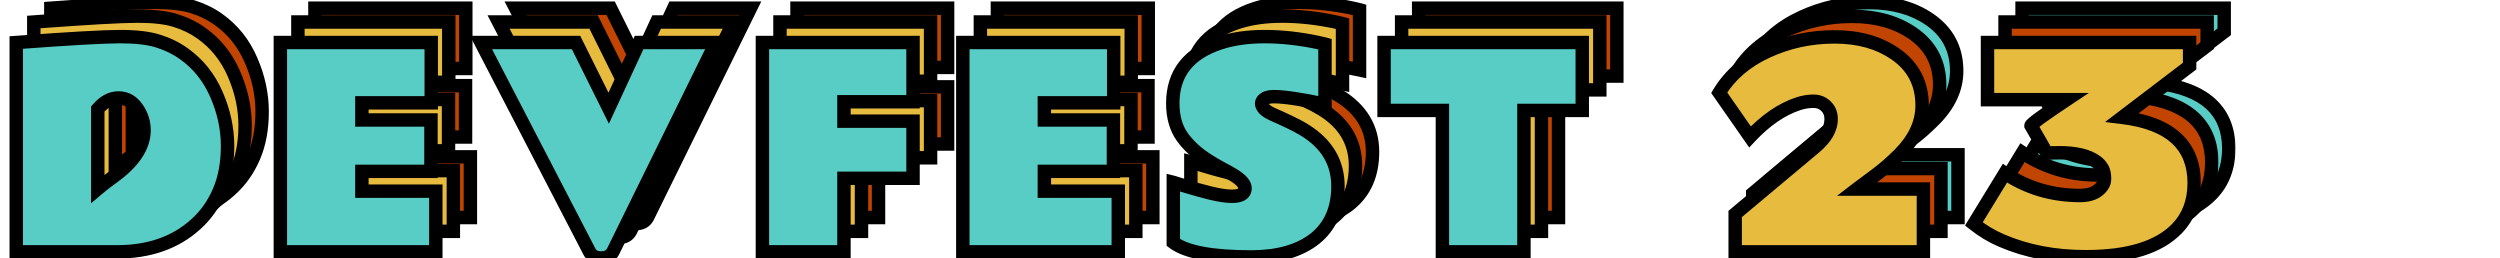 <svg width="745" height="77" viewBox="0 0 745 77" fill="none" xmlns="http://www.w3.org/2000/svg">
    <mask id="path-1-outside-1_151_53" maskUnits="userSpaceOnUse" x="12.341" y="-2.175" width="654" height="71"
        fill="black">
        <rect fill="white" x="12.341" y="-2.175" width="654" height="71" />
        <path
            d="M15.146 2.442C30.953 1.27 41.266 0.684 46.084 0.684C50.927 0.684 54.742 1.14 57.529 2.051C60.341 2.937 62.854 4.174 65.068 5.762C69.365 8.809 72.607 12.859 74.794 17.911C77.008 22.963 78.115 28.08 78.115 33.262C78.115 38.444 77.268 42.976 75.576 46.856C73.909 50.71 71.591 53.965 68.623 56.622C62.555 62.116 54.703 64.851 45.068 64.825H15.146L15.146 2.442ZM39.443 22.247V46.036C40.823 44.864 42.321 43.705 43.935 42.559C50.133 38.106 53.232 33.444 53.232 28.575C53.232 26.205 52.529 24.017 51.123 22.012C49.716 19.981 47.88 18.965 45.615 18.965C43.375 18.965 41.318 20.059 39.443 22.247ZM93.849 2.442L138.81 2.442V20.411H118.146V25.528H138.732V40.84H118.146V46.739H140.177V64.825H93.849V2.442ZM181.966 2.442L191.693 22.012L200.755 2.442L223.646 2.442L192.982 64.747C192.305 66.023 191.12 66.661 189.427 66.661C187.761 66.661 186.602 66.023 185.951 64.747L153.646 2.442L181.966 2.442ZM237.505 2.442L282.388 2.442V20.098H261.802V25.879H282.388V42.911H261.802V64.825H237.505V2.442ZM297.224 2.442L342.185 2.442V20.411H321.521V25.528H342.107V40.84L321.521 40.84V46.739L343.552 46.739V64.825L297.224 64.825V2.442ZM383.232 66.348C371.539 66.348 363.779 64.903 359.951 62.012V44.122C360.055 44.148 360.432 44.265 361.083 44.473C361.761 44.681 362.607 44.942 363.623 45.254C365.992 45.984 368.479 46.674 371.083 47.325C373.714 47.95 375.823 48.262 377.412 48.262C380.016 48.262 381.318 47.468 381.318 45.879C381.318 44.655 380.198 43.353 377.958 41.973C376.943 41.348 375.784 40.697 374.482 40.02C373.206 39.343 371.904 38.588 370.576 37.754C367.32 35.749 364.703 33.405 362.724 30.723C360.771 28.041 359.794 24.655 359.794 20.567C359.794 11.635 364.508 5.632 373.935 2.559C377.763 1.309 382.177 0.684 387.177 0.684C392.203 0.684 397.451 1.257 402.919 2.403C404.039 2.637 404.781 2.806 405.146 2.911V20.84C398.063 19.33 392.972 18.575 389.873 18.575C388.675 18.575 387.776 18.783 387.177 19.2C386.578 19.616 386.279 20.085 386.279 20.606C386.279 21.127 386.539 21.674 387.06 22.247C387.581 22.794 388.479 23.353 389.755 23.926C391.031 24.473 392.516 25.15 394.208 25.957C395.927 26.739 397.529 27.585 399.013 28.497C405.68 32.585 409.013 38.171 409.013 45.254C409.013 51.973 406.748 57.169 402.216 60.84C397.633 64.486 391.305 66.322 383.232 66.348ZM422.755 2.442L481.818 2.442V22.676L464.435 22.676V64.825H440.138V22.676H422.755V2.442Z" />
        <path
            d="M527.388 53.536L551.177 33.614C554.38 30.931 555.982 28.132 555.982 25.215C555.982 23.679 555.474 22.416 554.458 21.426C553.469 20.437 552.219 19.942 550.708 19.942C549.198 19.942 547.701 20.189 546.216 20.684C541.268 22.299 536.464 25.593 531.802 30.567L522.623 17.403C525.8 12.142 530.539 8.054 536.841 5.137C543.143 2.221 549.862 0.762 556.998 0.762C564.159 0.762 570.175 2.442 575.044 5.801C580.409 9.499 583.091 14.616 583.091 21.153C583.091 26.361 580.865 31.205 576.412 35.684C574.094 38.028 571.724 40.098 569.302 41.895C566.88 43.666 564.992 45.072 563.638 46.114H583.482V64.825H527.388V53.536ZM607.771 41.387C614.386 45.814 621.847 48.028 630.154 48.028C632.445 48.028 634.229 47.52 635.505 46.504C636.807 45.489 637.458 44.33 637.458 43.028C637.458 41.726 637.237 40.697 636.794 39.942C636.352 39.161 635.753 38.497 634.998 37.95C632.602 36.179 628.956 35.294 624.06 35.294C622.159 35.294 620.896 35.346 620.271 35.45L615.544 27.207C615.544 26.765 619.086 24.187 626.169 19.473H602.576V2.442L662.81 2.442V9.473L642.732 24.747C657.029 26.491 664.177 33.028 664.177 44.356C664.151 49.877 662.445 54.382 659.06 57.872C653.643 63.471 644.607 66.27 631.951 66.27C622.68 66.296 614.294 64.695 606.794 61.465C603.852 60.215 601.091 58.562 598.513 56.504L607.771 41.387Z" />
    </mask>
    <path
        d="M15.146 2.442C30.953 1.27 41.266 0.684 46.084 0.684C50.927 0.684 54.742 1.14 57.529 2.051C60.341 2.937 62.854 4.174 65.068 5.762C69.365 8.809 72.607 12.859 74.794 17.911C77.008 22.963 78.115 28.08 78.115 33.262C78.115 38.444 77.268 42.976 75.576 46.856C73.909 50.71 71.591 53.965 68.623 56.622C62.555 62.116 54.703 64.851 45.068 64.825H15.146L15.146 2.442ZM39.443 22.247V46.036C40.823 44.864 42.321 43.705 43.935 42.559C50.133 38.106 53.232 33.444 53.232 28.575C53.232 26.205 52.529 24.017 51.123 22.012C49.716 19.981 47.88 18.965 45.615 18.965C43.375 18.965 41.318 20.059 39.443 22.247ZM93.849 2.442L138.81 2.442V20.411H118.146V25.528H138.732V40.84H118.146V46.739H140.177V64.825H93.849V2.442ZM181.966 2.442L191.693 22.012L200.755 2.442L223.646 2.442L192.982 64.747C192.305 66.023 191.12 66.661 189.427 66.661C187.761 66.661 186.602 66.023 185.951 64.747L153.646 2.442L181.966 2.442ZM237.505 2.442L282.388 2.442V20.098H261.802V25.879H282.388V42.911H261.802V64.825H237.505V2.442ZM297.224 2.442L342.185 2.442V20.411H321.521V25.528H342.107V40.84L321.521 40.84V46.739L343.552 46.739V64.825L297.224 64.825V2.442ZM383.232 66.348C371.539 66.348 363.779 64.903 359.951 62.012V44.122C360.055 44.148 360.432 44.265 361.083 44.473C361.761 44.681 362.607 44.942 363.623 45.254C365.992 45.984 368.479 46.674 371.083 47.325C373.714 47.95 375.823 48.262 377.412 48.262C380.016 48.262 381.318 47.468 381.318 45.879C381.318 44.655 380.198 43.353 377.958 41.973C376.943 41.348 375.784 40.697 374.482 40.02C373.206 39.343 371.904 38.588 370.576 37.754C367.32 35.749 364.703 33.405 362.724 30.723C360.771 28.041 359.794 24.655 359.794 20.567C359.794 11.635 364.508 5.632 373.935 2.559C377.763 1.309 382.177 0.684 387.177 0.684C392.203 0.684 397.451 1.257 402.919 2.403C404.039 2.637 404.781 2.806 405.146 2.911V20.84C398.063 19.33 392.972 18.575 389.873 18.575C388.675 18.575 387.776 18.783 387.177 19.2C386.578 19.616 386.279 20.085 386.279 20.606C386.279 21.127 386.539 21.674 387.06 22.247C387.581 22.794 388.479 23.353 389.755 23.926C391.031 24.473 392.516 25.15 394.208 25.957C395.927 26.739 397.529 27.585 399.013 28.497C405.68 32.585 409.013 38.171 409.013 45.254C409.013 51.973 406.748 57.169 402.216 60.84C397.633 64.486 391.305 66.322 383.232 66.348ZM422.755 2.442L481.818 2.442V22.676L464.435 22.676V64.825H440.138V22.676H422.755V2.442Z"
        fill="#C14500" />
    <path
        d="M527.388 53.536L551.177 33.614C554.38 30.931 555.982 28.132 555.982 25.215C555.982 23.679 555.474 22.416 554.458 21.426C553.469 20.437 552.219 19.942 550.708 19.942C549.198 19.942 547.701 20.189 546.216 20.684C541.268 22.299 536.464 25.593 531.802 30.567L522.623 17.403C525.8 12.142 530.539 8.054 536.841 5.137C543.143 2.221 549.862 0.762 556.998 0.762C564.159 0.762 570.175 2.442 575.044 5.801C580.409 9.499 583.091 14.616 583.091 21.153C583.091 26.361 580.865 31.205 576.412 35.684C574.094 38.028 571.724 40.098 569.302 41.895C566.88 43.666 564.992 45.072 563.638 46.114H583.482V64.825H527.388V53.536ZM607.771 41.387C614.386 45.814 621.847 48.028 630.154 48.028C632.445 48.028 634.229 47.52 635.505 46.504C636.807 45.489 637.458 44.33 637.458 43.028C637.458 41.726 637.237 40.697 636.794 39.942C636.352 39.161 635.753 38.497 634.998 37.95C632.602 36.179 628.956 35.294 624.06 35.294C622.159 35.294 620.896 35.346 620.271 35.45L615.544 27.207C615.544 26.765 619.086 24.187 626.169 19.473H602.576V2.442L662.81 2.442V9.473L642.732 24.747C657.029 26.491 664.177 33.028 664.177 44.356C664.151 49.877 662.445 54.382 659.06 57.872C653.643 63.471 644.607 66.27 631.951 66.27C622.68 66.296 614.294 64.695 606.794 61.465C603.852 60.215 601.091 58.562 598.513 56.504L607.771 41.387Z"
        fill="#58CDC5" />
    <path
        d="M15.146 2.442L14.998 0.447L13.146 0.585V2.442H15.146ZM57.529 2.051L56.907 3.952L56.918 3.956L56.928 3.959L57.529 2.051ZM65.068 5.762L63.902 7.387L63.911 7.394L65.068 5.762ZM74.794 17.911L72.959 18.705L72.963 18.713L74.794 17.911ZM75.576 46.856L73.743 46.056L73.74 46.062L75.576 46.856ZM68.623 56.622L67.289 55.131L67.28 55.139L68.623 56.622ZM45.068 64.825L45.073 62.825H45.068V64.825ZM15.146 64.825H13.146V66.825H15.146V64.825ZM39.443 22.247L37.924 20.945L37.443 21.507V22.247H39.443ZM39.443 46.036H37.443V50.357L40.737 47.56L39.443 46.036ZM43.935 42.559L45.093 44.19L45.102 44.183L43.935 42.559ZM51.123 22.012L49.478 23.151L49.485 23.161L51.123 22.012ZM15.294 4.436C31.119 3.263 41.354 2.684 46.084 2.684V-1.316C41.178 -1.316 30.788 -0.723 14.998 0.447L15.294 4.436ZM46.084 2.684C50.835 2.684 54.41 3.135 56.907 3.952L58.151 0.15C55.075 -0.856 51.02 -1.316 46.084 -1.316V2.684ZM56.928 3.959C59.555 4.786 61.874 5.932 63.902 7.387L66.234 4.137C63.834 2.415 61.128 1.087 58.129 0.144L56.928 3.959ZM63.911 7.394C67.896 10.219 70.91 13.973 72.959 18.705L76.63 17.116C74.304 11.744 70.834 7.399 66.225 4.131L63.911 7.394ZM72.963 18.713C75.073 23.529 76.115 28.374 76.115 33.262H80.115C80.115 27.786 78.944 22.397 76.626 17.108L72.963 18.713ZM76.115 33.262C76.115 38.229 75.303 42.478 73.743 46.056L77.409 47.656C79.233 43.473 80.115 38.66 80.115 33.262H76.115ZM73.74 46.062C72.182 49.665 70.03 52.678 67.289 55.131L69.956 58.112C73.152 55.252 75.636 51.755 77.411 47.65L73.74 46.062ZM67.28 55.139C61.645 60.242 54.304 62.85 45.073 62.825L45.062 66.825C55.102 66.852 63.464 63.991 69.965 58.104L67.28 55.139ZM45.068 62.825H15.146V66.825H45.068V62.825ZM17.146 64.825L17.146 2.442H13.146L13.146 64.825H17.146ZM37.443 22.247V46.036H41.443V22.247H37.443ZM40.737 47.56C42.07 46.429 43.521 45.306 45.093 44.19L42.778 40.928C41.12 42.104 39.577 43.298 38.148 44.511L40.737 47.56ZM45.102 44.183C51.519 39.573 55.232 34.389 55.232 28.575H51.232C51.232 32.5 48.747 36.639 42.768 40.935L45.102 44.183ZM55.232 28.575C55.232 25.78 54.394 23.194 52.76 20.864L49.485 23.161C50.664 24.841 51.232 26.63 51.232 28.575H55.232ZM52.767 20.874C51.027 18.36 48.603 16.965 45.615 16.965V20.965C47.157 20.965 48.406 21.602 49.478 23.151L52.767 20.874ZM45.615 16.965C42.633 16.965 40.063 18.45 37.924 20.945L40.961 23.548C42.573 21.668 44.117 20.965 45.615 20.965V16.965ZM93.849 2.442V0.442H91.849V2.442H93.849ZM138.81 2.442H140.81V0.442H138.81V2.442ZM138.81 20.411V22.411H140.81V20.411H138.81ZM118.146 20.411V18.411H116.146V20.411H118.146ZM118.146 25.528H116.146V27.528H118.146V25.528ZM138.732 25.528H140.732V23.528H138.732V25.528ZM138.732 40.84V42.84H140.732V40.84H138.732ZM118.146 40.84V38.84H116.146V40.84H118.146ZM118.146 46.739H116.146V48.739H118.146V46.739ZM140.177 46.739H142.177V44.739H140.177V46.739ZM140.177 64.825V66.825H142.177V64.825H140.177ZM93.849 64.825H91.849V66.825H93.849V64.825ZM93.849 4.442L138.81 4.442V0.442L93.849 0.442V4.442ZM136.81 2.442V20.411H140.81V2.442H136.81ZM138.81 18.411H118.146V22.411H138.81V18.411ZM116.146 20.411V25.528H120.146V20.411H116.146ZM118.146 27.528H138.732V23.528H118.146V27.528ZM136.732 25.528V40.84H140.732V25.528H136.732ZM138.732 38.84H118.146V42.84H138.732V38.84ZM116.146 40.84V46.739H120.146V40.84H116.146ZM118.146 48.739H140.177V44.739H118.146V48.739ZM138.177 46.739V64.825H142.177V46.739H138.177ZM140.177 62.825H93.849V66.825H140.177V62.825ZM95.849 64.825V2.442H91.849V64.825H95.849ZM181.966 2.442L183.757 1.552L183.206 0.442H181.966V2.442ZM191.693 22.012L189.902 22.902L191.757 26.634L193.508 22.853L191.693 22.012ZM200.755 2.442V0.442H199.477L198.941 1.601L200.755 2.442ZM223.646 2.442L225.44 3.325L226.859 0.442L223.646 0.442V2.442ZM192.982 64.747L194.749 65.684L194.763 65.657L194.776 65.63L192.982 64.747ZM185.951 64.747L187.732 63.838L187.726 63.826L185.951 64.747ZM153.646 2.442V0.442H150.356L151.87 3.362L153.646 2.442ZM180.175 3.332L189.902 22.902L193.484 21.122L183.757 1.552L180.175 3.332ZM193.508 22.853L202.57 3.282L198.941 1.601L189.878 21.172L193.508 22.853ZM200.755 4.442L223.646 4.442V0.442L200.755 0.442V4.442ZM221.852 1.559L191.187 63.863L194.776 65.63L225.44 3.325L221.852 1.559ZM191.215 63.809C190.952 64.306 190.534 64.661 189.427 64.661V68.661C191.706 68.661 193.658 67.739 194.749 65.684L191.215 63.809ZM189.427 64.661C188.845 64.661 188.489 64.549 188.273 64.43C188.073 64.32 187.892 64.15 187.732 63.838L184.169 65.656C184.661 66.619 185.384 67.406 186.344 67.934C187.286 68.453 188.343 68.661 189.427 68.661V64.661ZM187.726 63.826L155.422 1.521L151.87 3.362L184.175 65.667L187.726 63.826ZM153.646 4.442L181.966 4.442V0.442L153.646 0.442V4.442ZM237.505 2.442V0.442H235.505V2.442H237.505ZM282.388 2.442H284.388V0.442H282.388V2.442ZM282.388 20.098V22.098H284.388V20.098H282.388ZM261.802 20.098V18.098H259.802V20.098H261.802ZM261.802 25.879H259.802V27.879H261.802V25.879ZM282.388 25.879H284.388V23.879H282.388V25.879ZM282.388 42.911V44.911H284.388V42.911H282.388ZM261.802 42.911V40.911H259.802V42.911H261.802ZM261.802 64.825V66.825H263.802V64.825H261.802ZM237.505 64.825H235.505V66.825H237.505V64.825ZM237.505 4.442L282.388 4.442V0.442L237.505 0.442V4.442ZM280.388 2.442V20.098H284.388V2.442H280.388ZM282.388 18.098H261.802V22.098H282.388V18.098ZM259.802 20.098V25.879H263.802V20.098H259.802ZM261.802 27.879H282.388V23.879H261.802V27.879ZM280.388 25.879V42.911H284.388V25.879H280.388ZM282.388 40.911H261.802V44.911H282.388V40.911ZM259.802 42.911V64.825H263.802V42.911H259.802ZM261.802 62.825H237.505V66.825H261.802V62.825ZM239.505 64.825V2.442H235.505V64.825H239.505ZM297.224 2.442V0.442H295.224V2.442H297.224ZM342.185 2.442H344.185V0.442H342.185V2.442ZM342.185 20.411V22.411H344.185V20.411H342.185ZM321.521 20.411V18.411H319.521V20.411H321.521ZM321.521 25.528H319.521V27.528H321.521V25.528ZM342.107 25.528H344.107V23.528H342.107V25.528ZM342.107 40.84V42.84H344.107V40.84H342.107ZM321.521 40.84V38.84H319.521V40.84H321.521ZM321.521 46.739H319.521V48.739H321.521V46.739ZM343.552 46.739H345.552V44.739H343.552V46.739ZM343.552 64.825V66.825H345.552V64.825H343.552ZM297.224 64.825H295.224V66.825H297.224V64.825ZM297.224 4.442L342.185 4.442V0.442L297.224 0.442V4.442ZM340.185 2.442V20.411H344.185V2.442H340.185ZM342.185 18.411H321.521V22.411H342.185V18.411ZM319.521 20.411V25.528H323.521V20.411H319.521ZM321.521 27.528H342.107V23.528H321.521V27.528ZM340.107 25.528V40.84H344.107V25.528H340.107ZM342.107 38.84L321.521 38.84V42.84L342.107 42.84V38.84ZM319.521 40.84V46.739H323.521V40.84H319.521ZM321.521 48.739L343.552 48.739V44.739L321.521 44.739V48.739ZM341.552 46.739V64.825H345.552V46.739H341.552ZM343.552 62.825L297.224 62.825V66.825L343.552 66.825V62.825ZM299.224 64.825V2.442H295.224V64.825H299.224ZM383.232 66.348V68.348L383.238 68.348L383.232 66.348ZM359.951 62.012H357.951V63.008L358.745 63.608L359.951 62.012ZM359.951 44.122L360.436 42.181L357.951 41.56V44.122H359.951ZM361.083 44.473L360.474 46.378L360.485 46.381L360.495 46.385L361.083 44.473ZM371.083 47.325L370.598 49.265L370.61 49.268L370.621 49.27L371.083 47.325ZM377.958 41.973L379.008 40.27L379.007 40.27L377.958 41.973ZM374.482 40.02L373.544 41.787L373.552 41.791L373.559 41.794L374.482 40.02ZM370.576 37.754L371.639 36.06L371.632 36.056L371.625 36.051L370.576 37.754ZM362.724 30.723L361.107 31.9L361.115 31.911L362.724 30.723ZM373.935 2.559L374.555 4.461L374.556 4.46L373.935 2.559ZM402.919 2.403L402.509 4.36L402.51 4.36L402.919 2.403ZM405.146 2.911L407.146 2.911V1.402L405.695 0.988L405.146 2.911ZM405.146 20.84L404.729 22.796L407.146 23.312V20.84H405.146ZM387.06 22.247L385.58 23.592L385.596 23.609L385.612 23.626L387.06 22.247ZM389.755 23.926L388.936 25.751L388.952 25.758L388.968 25.765L389.755 23.926ZM394.208 25.957L393.348 27.763L393.364 27.771L393.381 27.778L394.208 25.957ZM399.013 28.497L397.967 30.201L397.968 30.201L399.013 28.497ZM402.216 60.84L403.461 62.406L403.468 62.4L403.475 62.394L402.216 60.84ZM383.232 64.348C377.456 64.348 372.725 63.99 369.008 63.298C365.259 62.6 362.713 61.592 361.156 60.416L358.745 63.608C361.017 65.323 364.265 66.483 368.276 67.23C372.319 67.983 377.315 68.348 383.232 68.348V64.348ZM361.951 62.012V44.122H357.951V62.012H361.951ZM359.466 46.062C359.452 46.058 359.514 46.075 359.719 46.139C359.9 46.195 360.151 46.275 360.474 46.378L361.693 42.568C361.083 42.373 360.621 42.227 360.436 42.181L359.466 46.062ZM360.495 46.385C360.638 46.429 360.609 46.42 360.757 46.465C360.84 46.491 360.81 46.481 360.894 46.507C360.937 46.52 360.921 46.516 360.964 46.529C360.972 46.531 360.974 46.532 360.982 46.534C360.983 46.535 360.998 46.539 360.999 46.54C361.01 46.543 361.006 46.542 361.017 46.545C361.023 46.547 361.02 46.546 361.026 46.548C361.027 46.548 361.029 46.549 361.03 46.549C361.032 46.55 361.033 46.55 361.035 46.551C361.058 46.558 361.155 46.588 361.18 46.595C361.27 46.623 361.237 46.613 361.328 46.641C361.515 46.698 361.446 46.677 361.638 46.736C361.736 46.766 361.7 46.755 361.799 46.786C361.848 46.801 361.83 46.795 361.88 46.811C361.892 46.814 361.89 46.814 361.901 46.817C361.914 46.821 361.909 46.82 361.922 46.824C361.934 46.828 361.93 46.826 361.942 46.83C361.95 46.832 361.945 46.831 361.953 46.833C361.955 46.834 361.956 46.834 361.958 46.835C361.96 46.835 361.961 46.836 361.963 46.836C362.036 46.859 362.227 46.917 362.304 46.941C362.52 47.008 362.44 46.983 362.661 47.051C362.774 47.086 362.732 47.073 362.846 47.108C362.846 47.108 363.033 47.166 363.034 47.166L364.211 43.343C363.942 43.26 364.101 43.309 363.838 43.228C363.726 43.194 363.767 43.206 363.657 43.173C363.598 43.154 363.539 43.136 363.481 43.118C363.467 43.114 363.472 43.116 363.459 43.111C363.451 43.109 363.446 43.107 363.437 43.105C363.435 43.104 363.434 43.104 363.432 43.103C363.43 43.103 363.428 43.102 363.426 43.102C363.415 43.098 363.427 43.102 363.416 43.098C363.414 43.098 363.395 43.092 363.394 43.092C363.308 43.065 363.393 43.091 363.308 43.065C363.289 43.059 363.157 43.019 363.14 43.013C363.011 42.974 362.938 42.951 362.814 42.913C362.567 42.837 362.437 42.797 362.211 42.728C362.156 42.711 362.124 42.701 362.07 42.684C362.04 42.675 362.032 42.672 362.001 42.663C361.949 42.647 361.986 42.658 361.934 42.642C361.913 42.636 361.92 42.638 361.9 42.632C361.883 42.627 361.883 42.627 361.867 42.622C361.865 42.621 361.864 42.621 361.862 42.62C361.861 42.62 361.86 42.619 361.858 42.619C361.857 42.619 361.855 42.618 361.854 42.618C361.853 42.617 361.851 42.617 361.85 42.617C361.835 42.612 361.848 42.616 361.833 42.611C361.815 42.606 361.819 42.607 361.801 42.601C361.658 42.557 361.813 42.605 361.672 42.562L360.495 46.385ZM363.034 47.166C365.441 47.906 367.962 48.606 370.598 49.265L371.569 45.384C368.996 44.741 366.544 44.061 364.211 43.343L363.034 47.166ZM370.621 49.27C373.313 49.91 375.596 50.262 377.412 50.262V46.262C376.05 46.262 374.114 45.989 371.546 45.379L370.621 49.27ZM377.412 50.262C378.852 50.262 380.268 50.054 381.383 49.374C382.659 48.596 383.318 47.336 383.318 45.879H379.318C379.318 45.999 379.295 46.005 379.319 45.963C379.344 45.916 379.364 45.92 379.3 45.959C379.113 46.073 378.575 46.262 377.412 46.262V50.262ZM383.318 45.879C383.318 44.627 382.742 43.55 381.994 42.681C381.249 41.814 380.22 41.018 379.008 40.27L376.909 43.676C377.936 44.309 378.587 44.854 378.962 45.289C379.144 45.501 379.235 45.658 379.28 45.757C379.301 45.806 379.31 45.838 379.314 45.856C379.316 45.865 379.317 45.871 379.318 45.874C379.318 45.878 379.318 45.879 379.318 45.879H383.318ZM379.007 40.27C377.942 39.615 376.74 38.94 375.405 38.246L373.559 41.794C374.828 42.454 375.944 43.082 376.91 43.676L379.007 40.27ZM375.419 38.253C374.189 37.601 372.929 36.87 371.639 36.06L369.513 39.449C370.878 40.305 372.222 41.085 373.544 41.787L375.419 38.253ZM371.625 36.051C368.556 34.161 366.14 31.984 364.333 29.536L361.115 31.911C363.267 34.827 366.085 37.337 369.527 39.457L371.625 36.051ZM364.341 29.546C362.69 27.278 361.794 24.332 361.794 20.567H357.794C357.794 24.979 358.852 28.803 361.107 31.9L364.341 29.546ZM361.794 20.567C361.794 16.469 362.868 13.192 364.903 10.601C366.951 7.992 370.107 5.911 374.555 4.461L373.315 0.658C368.336 2.28 364.422 4.737 361.757 8.131C359.078 11.542 357.794 15.732 357.794 20.567H361.794ZM374.556 4.46C378.142 3.289 382.339 2.684 387.177 2.684V-1.316C382.015 -1.316 377.384 -0.671 373.314 0.658L374.556 4.46ZM387.177 2.684C392.051 2.684 397.161 3.24 402.509 4.36L403.33 0.445C397.741 -0.726 392.355 -1.316 387.177 -1.316V2.684ZM402.51 4.36C403.642 4.597 404.313 4.753 404.597 4.834L405.695 0.988C405.25 0.86 404.437 0.677 403.329 0.445L402.51 4.36ZM403.146 2.911V20.84H407.146V2.911L403.146 2.911ZM405.563 18.884C398.475 17.373 393.202 16.575 389.873 16.575V20.575C392.741 20.575 397.65 21.287 404.729 22.796L405.563 18.884ZM389.873 16.575C388.504 16.575 387.122 16.802 386.035 17.558L388.319 20.841C388.43 20.765 388.845 20.575 389.873 20.575V16.575ZM386.035 17.558C385.131 18.187 384.279 19.191 384.279 20.606H388.279C388.279 20.671 388.269 20.739 388.249 20.804C388.23 20.869 388.205 20.915 388.189 20.941C388.16 20.986 388.172 20.944 388.319 20.841L386.035 17.558ZM384.279 20.606C384.279 21.819 384.884 22.826 385.58 23.592L388.54 20.901C388.377 20.722 388.306 20.602 388.28 20.547C388.257 20.498 388.279 20.524 388.279 20.606H384.279ZM385.612 23.626C386.405 24.459 387.59 25.147 388.936 25.751L390.575 22.102C389.368 21.56 388.757 21.128 388.508 20.867L385.612 23.626ZM388.968 25.765C390.212 26.298 391.671 26.963 393.348 27.763L395.069 24.152C393.36 23.337 391.851 22.648 390.543 22.088L388.968 25.765ZM393.381 27.778C395.031 28.528 396.558 29.336 397.967 30.201L400.06 26.792C398.499 25.834 396.824 24.949 395.036 24.137L393.381 27.778ZM397.968 30.201C404.115 33.972 407.013 38.949 407.013 45.254H411.013C411.013 37.393 407.245 31.199 400.059 26.792L397.968 30.201ZM407.013 45.254C407.013 51.473 404.945 56.055 400.957 59.286L403.475 62.394C408.55 58.282 411.013 52.473 411.013 45.254H407.013ZM400.971 59.275C396.852 62.551 391.017 64.323 383.225 64.348L383.238 68.348C391.593 68.321 398.414 66.421 403.461 62.406L400.971 59.275ZM422.755 2.442V0.442H420.755V2.442H422.755ZM481.818 2.442L483.818 2.442V0.442L481.818 0.442V2.442ZM481.818 22.676V24.676H483.818V22.676H481.818ZM464.435 22.676V20.676H462.435V22.676H464.435ZM464.435 64.825V66.825H466.435V64.825H464.435ZM440.138 64.825H438.138V66.825H440.138V64.825ZM440.138 22.676H442.138V20.676H440.138V22.676ZM422.755 22.676H420.755V24.676H422.755V22.676ZM422.755 4.442L481.818 4.442V0.442L422.755 0.442V4.442ZM479.818 2.442V22.676H483.818V2.442L479.818 2.442ZM481.818 20.676L464.435 20.676V24.676H481.818V20.676ZM462.435 22.676V64.825H466.435V22.676H462.435ZM464.435 62.825L440.138 62.825V66.825H464.435V62.825ZM442.138 64.825V22.676H438.138V64.825H442.138ZM440.138 20.676H422.755V24.676L440.138 24.676V20.676ZM424.755 22.676V2.442H420.755V22.676H424.755ZM527.388 53.536L526.104 52.002L525.388 52.602V53.536H527.388ZM551.177 33.614L549.893 32.08V32.08L551.177 33.614ZM554.458 21.426L553.044 22.84L553.053 22.85L553.063 22.859L554.458 21.426ZM546.216 20.684L546.837 22.585L546.849 22.581L546.216 20.684ZM531.802 30.567L530.162 31.711L531.574 33.736L533.262 31.934L531.802 30.567ZM522.623 17.403L520.911 16.369L520.239 17.481L520.982 18.547L522.623 17.403ZM536.841 5.137L536.001 3.322L536.841 5.137ZM575.044 5.801L573.909 7.448L573.909 7.448L575.044 5.801ZM576.412 35.684L574.993 34.274L574.99 34.278L576.412 35.684ZM569.302 41.895L570.483 43.51L570.494 43.501L569.302 41.895ZM563.638 46.114L562.419 44.529L557.758 48.114H563.638V46.114ZM583.482 46.114H585.482V44.114H583.482V46.114ZM583.482 64.825V66.825H585.482V64.825H583.482ZM527.388 64.825H525.388V66.825H527.388V64.825ZM528.672 55.069L552.461 35.147L549.893 32.08L526.104 52.002L528.672 55.069ZM552.461 35.147C555.915 32.255 557.982 28.946 557.982 25.215L553.982 25.215C553.982 27.318 552.846 29.608 549.893 32.08L552.461 35.147ZM557.982 25.215C557.982 23.189 557.291 21.393 555.854 19.994L553.063 22.859C553.658 23.438 553.982 24.168 553.982 25.215L557.982 25.215ZM555.873 20.012C554.476 18.616 552.703 17.942 550.708 17.942V21.942C551.735 21.942 552.461 22.258 553.044 22.84L555.873 20.012ZM550.708 17.942C548.975 17.942 547.265 18.226 545.584 18.787L546.849 22.581C548.137 22.152 549.421 21.942 550.708 21.942V17.942ZM545.596 18.783C540.244 20.529 535.166 24.053 530.343 29.199L533.262 31.934C537.762 27.133 542.293 24.068 546.837 22.585L545.596 18.783ZM533.443 29.423L524.263 16.259L520.982 18.547L530.162 31.711L533.443 29.423ZM524.335 18.437C527.279 13.561 531.693 9.724 537.681 6.952L536.001 3.322C529.386 6.384 524.32 10.724 520.911 16.369L524.335 18.437ZM537.681 6.952C543.713 4.161 550.144 2.762 556.998 2.762V-1.238C549.58 -1.238 542.574 0.28 536.001 3.322L537.681 6.952ZM556.998 2.762C563.84 2.762 569.438 4.363 573.909 7.448L576.18 4.155C570.911 0.52 564.478 -1.238 556.998 -1.238V2.762ZM573.909 7.448C578.73 10.771 581.091 15.272 581.091 21.153H585.091C585.091 13.961 582.088 8.227 576.18 4.155L573.909 7.448ZM581.091 21.153C581.091 25.724 579.158 30.085 574.993 34.274L577.83 37.094C582.571 32.325 585.091 26.998 585.091 21.153H581.091ZM574.99 34.278C572.737 36.556 570.444 38.558 568.111 40.289L570.494 43.501C573.005 41.638 575.451 39.5 577.834 37.09L574.99 34.278ZM568.122 40.281C565.695 42.055 563.792 43.472 562.419 44.529L564.858 47.699C566.193 46.672 568.066 45.277 570.483 43.51L568.122 40.281ZM563.638 48.114H583.482V44.114H563.638V48.114ZM581.482 46.114V64.825H585.482V46.114H581.482ZM583.482 62.825H527.388V66.825H583.482V62.825ZM529.388 64.825V53.536H525.388V64.825H529.388ZM607.771 41.387L608.883 39.725L607.153 38.567L606.065 40.343L607.771 41.387ZM635.505 46.504L634.275 44.927L634.268 44.933L634.26 44.94L635.505 46.504ZM636.794 39.942L635.054 40.928L635.062 40.941L635.069 40.953L636.794 39.942ZM634.998 37.95L633.809 39.558L633.817 39.564L633.825 39.57L634.998 37.95ZM620.271 35.45L618.536 36.445L619.228 37.651L620.6 37.422L620.271 35.45ZM615.544 27.207H613.544V27.74L613.809 28.203L615.544 27.207ZM626.169 19.473L627.277 21.138L632.785 17.473H626.169V19.473ZM602.576 19.473L600.576 19.473V21.473L602.576 21.473V19.473ZM602.576 2.442V0.442H600.576V2.442H602.576ZM662.81 2.442H664.81V0.442H662.81V2.442ZM662.81 9.473L664.021 11.065L664.81 10.465V9.473H662.81ZM642.732 24.747L641.521 23.155L637.603 26.136L642.49 26.732L642.732 24.747ZM664.177 44.356L666.177 44.365V44.356H664.177ZM659.06 57.872L657.625 56.479L657.623 56.481L659.06 57.872ZM631.951 66.27V64.27L631.945 64.27L631.951 66.27ZM606.794 61.465L607.585 59.628L607.576 59.624L606.794 61.465ZM598.513 56.504L596.808 55.46L595.885 56.966L597.266 58.068L598.513 56.504ZM606.659 43.049C613.617 47.707 621.469 50.028 630.154 50.028V46.028C622.224 46.028 615.154 43.922 608.883 39.725L606.659 43.049ZM630.154 50.028C632.718 50.028 635.002 49.461 636.751 48.069L634.26 44.94C633.457 45.579 632.173 46.028 630.154 46.028V50.028ZM636.735 48.081C638.381 46.798 639.458 45.107 639.458 43.028H635.458C635.458 43.553 635.234 44.179 634.275 44.927L636.735 48.081ZM639.458 43.028C639.458 41.531 639.209 40.107 638.52 38.931L635.069 40.953C635.265 41.288 635.458 41.92 635.458 43.028H639.458ZM638.534 38.956C637.945 37.916 637.149 37.038 636.171 36.33L633.825 39.57C634.357 39.955 634.759 40.406 635.054 40.928L638.534 38.956ZM636.186 36.341C633.288 34.199 629.132 33.294 624.06 33.294V37.294C628.78 37.294 631.916 38.159 633.809 39.558L636.186 36.341ZM624.06 33.294C622.187 33.294 620.758 33.341 619.942 33.477L620.6 37.422C621.034 37.35 622.131 37.294 624.06 37.294V33.294ZM622.006 34.455L617.279 26.213L613.809 28.203L618.536 36.445L622.006 34.455ZM617.544 27.207C617.544 27.76 617.305 28.123 617.283 28.158C617.222 28.255 617.177 28.302 617.192 28.285C617.218 28.256 617.309 28.165 617.506 27.997C617.89 27.67 618.505 27.195 619.378 26.559C621.114 25.295 623.742 23.491 627.277 21.138L625.061 17.808C621.514 20.169 618.829 22.011 617.024 23.325C616.126 23.978 615.413 24.525 614.911 24.953C614.665 25.163 614.424 25.382 614.229 25.598C614.133 25.703 614.005 25.855 613.889 26.041C613.812 26.164 613.544 26.599 613.544 27.207H617.544ZM626.169 17.473H602.576V21.473H626.169V17.473ZM604.576 19.473V2.442H600.576V19.473L604.576 19.473ZM602.576 4.442L662.81 4.442V0.442L602.576 0.442V4.442ZM660.81 2.442V9.473H664.81V2.442H660.81ZM661.599 7.881L641.521 23.155L643.943 26.338L664.021 11.065L661.599 7.881ZM642.49 26.732C649.416 27.577 654.316 29.553 657.466 32.434C660.555 35.258 662.177 39.149 662.177 44.356H666.177C666.177 38.235 664.225 33.194 660.166 29.482C656.168 25.826 650.345 23.661 642.974 22.761L642.49 26.732ZM662.177 44.346C662.153 49.426 660.601 53.411 657.625 56.479L660.496 59.264C664.29 55.353 666.149 50.327 666.177 44.365L662.177 44.346ZM657.623 56.481C652.761 61.506 644.39 64.27 631.951 64.27V68.27C644.824 68.27 654.526 65.435 660.497 59.262L657.623 56.481ZM631.945 64.27C622.911 64.295 614.802 62.736 607.585 59.628L606.004 63.302C613.787 66.653 622.449 68.297 631.956 68.27L631.945 64.27ZM607.576 59.624C604.806 58.448 602.201 56.889 599.761 54.941L597.266 58.068C599.981 60.235 602.898 61.983 606.013 63.306L607.576 59.624ZM600.219 57.549L609.477 42.432L606.065 40.343L596.808 55.46L600.219 57.549Z"
        fill="black" mask="url(#path-1-outside-1_151_53)" />
    <mask id="path-3-outside-2_151_53" maskUnits="userSpaceOnUse" x="7.267" y="1.938" width="654" height="71"
        fill="black">
        <rect fill="white" x="7.267" y="1.938" width="654" height="71" />
        <path
            d="M10.071 6.556C25.879 5.384 36.191 4.798 41.009 4.798C45.853 4.798 49.668 5.254 52.454 6.165C55.267 7.05 57.78 8.287 59.993 9.876C64.29 12.923 67.532 16.972 69.72 22.024C71.933 27.076 73.04 32.194 73.04 37.376C73.04 42.558 72.194 47.09 70.501 50.97C68.834 54.824 66.517 58.079 63.548 60.735C57.48 66.23 49.629 68.965 39.993 68.939H10.071L10.071 6.556ZM34.368 26.36V50.149C35.748 48.977 37.246 47.819 38.861 46.673C45.058 42.22 48.157 37.558 48.157 32.688C48.157 30.319 47.454 28.131 46.048 26.126C44.642 24.095 42.806 23.079 40.54 23.079C38.301 23.079 36.243 24.173 34.368 26.36ZM88.775 6.556L133.735 6.556V24.524H113.071V29.642H133.657V44.954H113.071V50.852H135.103V68.939H88.775V6.556ZM176.892 6.556L186.618 26.126L195.681 6.556L218.571 6.556L187.907 68.86C187.23 70.136 186.045 70.774 184.353 70.774C182.686 70.774 181.527 70.136 180.876 68.86L148.571 6.556L176.892 6.556ZM232.431 6.556L277.314 6.556V24.212H256.728V29.993H277.314V47.024H256.728V68.939H232.431V6.556ZM292.15 6.556L337.11 6.556V24.524H316.446V29.642H337.032V44.954L316.446 44.954V50.852L338.478 50.852V68.939L292.15 68.939V6.556ZM378.157 70.462C366.465 70.462 358.704 69.017 354.876 66.126V48.235C354.98 48.261 355.358 48.379 356.009 48.587C356.686 48.795 357.532 49.056 358.548 49.368C360.918 50.097 363.405 50.787 366.009 51.438C368.639 52.063 370.748 52.376 372.337 52.376C374.941 52.376 376.243 51.582 376.243 49.993C376.243 48.769 375.123 47.467 372.884 46.087C371.868 45.462 370.709 44.811 369.407 44.134C368.131 43.457 366.829 42.702 365.501 41.868C362.246 39.863 359.629 37.519 357.65 34.837C355.696 32.155 354.72 28.769 354.72 24.681C354.72 15.748 359.433 9.746 368.86 6.673C372.689 5.423 377.103 4.798 382.103 4.798C387.129 4.798 392.376 5.371 397.845 6.517C398.965 6.751 399.707 6.92 400.071 7.024V24.954C392.988 23.444 387.897 22.689 384.798 22.689C383.6 22.689 382.702 22.897 382.103 23.314C381.504 23.73 381.204 24.199 381.204 24.72C381.204 25.241 381.465 25.787 381.985 26.36C382.506 26.907 383.405 27.467 384.681 28.04C385.957 28.587 387.441 29.264 389.134 30.071C390.853 30.852 392.454 31.699 393.939 32.61C400.605 36.699 403.939 42.285 403.939 49.368C403.939 56.087 401.673 61.282 397.142 64.954C392.558 68.6 386.23 70.436 378.157 70.462ZM417.681 6.556L476.743 6.556V26.79L459.36 26.79V68.939H435.064V26.79H417.681V6.556Z" />
        <path
            d="M522.314 57.649L546.103 37.727C549.306 35.045 550.907 32.246 550.907 29.329C550.907 27.793 550.4 26.53 549.384 25.54C548.394 24.55 547.144 24.056 545.634 24.056C544.123 24.056 542.626 24.303 541.142 24.798C536.194 26.412 531.389 29.707 526.728 34.681L517.548 21.517C520.725 16.256 525.465 12.168 531.767 9.251C538.069 6.334 544.788 4.876 551.923 4.876C559.084 4.876 565.1 6.556 569.97 9.915C575.334 13.613 578.017 18.73 578.017 25.267C578.017 30.475 575.79 35.319 571.337 39.798C569.019 42.142 566.65 44.212 564.228 46.009C561.806 47.78 559.918 49.186 558.564 50.227H578.407V68.939H522.314V57.649ZM602.696 45.501C609.311 49.928 616.772 52.142 625.079 52.142C627.371 52.142 629.155 51.634 630.431 50.618C631.733 49.602 632.384 48.444 632.384 47.142C632.384 45.84 632.163 44.811 631.72 44.056C631.277 43.274 630.678 42.61 629.923 42.063C627.527 40.293 623.881 39.407 618.985 39.407C617.084 39.407 615.821 39.459 615.196 39.563L610.47 31.321C610.47 30.879 614.012 28.3 621.095 23.587H597.501V6.556L657.735 6.556V13.587L637.657 28.86C651.954 30.605 659.103 37.142 659.103 48.47C659.077 53.991 657.371 58.496 653.985 61.985C648.569 67.584 639.532 70.384 626.876 70.384C617.605 70.41 609.22 68.808 601.72 65.579C598.777 64.329 596.017 62.675 593.439 60.618L602.696 45.501Z" />
    </mask>
    <path
        d="M10.071 6.556C25.879 5.384 36.191 4.798 41.009 4.798C45.853 4.798 49.668 5.254 52.454 6.165C55.267 7.05 57.78 8.287 59.993 9.876C64.29 12.923 67.532 16.972 69.72 22.024C71.933 27.076 73.04 32.194 73.04 37.376C73.04 42.558 72.194 47.09 70.501 50.97C68.834 54.824 66.517 58.079 63.548 60.735C57.48 66.23 49.629 68.965 39.993 68.939H10.071L10.071 6.556ZM34.368 26.36V50.149C35.748 48.977 37.246 47.819 38.861 46.673C45.058 42.22 48.157 37.558 48.157 32.688C48.157 30.319 47.454 28.131 46.048 26.126C44.642 24.095 42.806 23.079 40.54 23.079C38.301 23.079 36.243 24.173 34.368 26.36ZM88.775 6.556L133.735 6.556V24.524H113.071V29.642H133.657V44.954H113.071V50.852H135.103V68.939H88.775V6.556ZM176.892 6.556L186.618 26.126L195.681 6.556L218.571 6.556L187.907 68.86C187.23 70.136 186.045 70.774 184.353 70.774C182.686 70.774 181.527 70.136 180.876 68.86L148.571 6.556L176.892 6.556ZM232.431 6.556L277.314 6.556V24.212H256.728V29.993H277.314V47.024H256.728V68.939H232.431V6.556ZM292.15 6.556L337.11 6.556V24.524H316.446V29.642H337.032V44.954L316.446 44.954V50.852L338.478 50.852V68.939L292.15 68.939V6.556ZM378.157 70.462C366.465 70.462 358.704 69.017 354.876 66.126V48.235C354.98 48.261 355.358 48.379 356.009 48.587C356.686 48.795 357.532 49.056 358.548 49.368C360.918 50.097 363.405 50.787 366.009 51.438C368.639 52.063 370.748 52.376 372.337 52.376C374.941 52.376 376.243 51.582 376.243 49.993C376.243 48.769 375.123 47.467 372.884 46.087C371.868 45.462 370.709 44.811 369.407 44.134C368.131 43.457 366.829 42.702 365.501 41.868C362.246 39.863 359.629 37.519 357.65 34.837C355.696 32.155 354.72 28.769 354.72 24.681C354.72 15.748 359.433 9.746 368.86 6.673C372.689 5.423 377.103 4.798 382.103 4.798C387.129 4.798 392.376 5.371 397.845 6.517C398.965 6.751 399.707 6.92 400.071 7.024V24.954C392.988 23.444 387.897 22.689 384.798 22.689C383.6 22.689 382.702 22.897 382.103 23.314C381.504 23.73 381.204 24.199 381.204 24.72C381.204 25.241 381.465 25.787 381.985 26.36C382.506 26.907 383.405 27.467 384.681 28.04C385.957 28.587 387.441 29.264 389.134 30.071C390.853 30.852 392.454 31.699 393.939 32.61C400.605 36.699 403.939 42.285 403.939 49.368C403.939 56.087 401.673 61.282 397.142 64.954C392.558 68.6 386.23 70.436 378.157 70.462ZM417.681 6.556L476.743 6.556V26.79L459.36 26.79V68.939H435.064V26.79H417.681V6.556Z"
        fill="#E7BB3E" />
    <path
        d="M522.314 57.649L546.103 37.727C549.306 35.045 550.907 32.246 550.907 29.329C550.907 27.793 550.4 26.53 549.384 25.54C548.394 24.55 547.144 24.056 545.634 24.056C544.123 24.056 542.626 24.303 541.142 24.798C536.194 26.412 531.389 29.707 526.728 34.681L517.548 21.517C520.725 16.256 525.465 12.168 531.767 9.251C538.069 6.334 544.788 4.876 551.923 4.876C559.084 4.876 565.1 6.556 569.97 9.915C575.334 13.613 578.017 18.73 578.017 25.267C578.017 30.475 575.79 35.319 571.337 39.798C569.019 42.142 566.65 44.212 564.228 46.009C561.806 47.78 559.918 49.186 558.564 50.227H578.407V68.939H522.314V57.649ZM602.696 45.501C609.311 49.928 616.772 52.142 625.079 52.142C627.371 52.142 629.155 51.634 630.431 50.618C631.733 49.602 632.384 48.444 632.384 47.142C632.384 45.84 632.163 44.811 631.72 44.056C631.277 43.274 630.678 42.61 629.923 42.063C627.527 40.293 623.881 39.407 618.985 39.407C617.084 39.407 615.821 39.459 615.196 39.563L610.47 31.321C610.47 30.879 614.012 28.3 621.095 23.587H597.501V6.556L657.735 6.556V13.587L637.657 28.86C651.954 30.605 659.103 37.142 659.103 48.47C659.077 53.991 657.371 58.496 653.985 61.985C648.569 67.584 639.532 70.384 626.876 70.384C617.605 70.41 609.22 68.808 601.72 65.579C598.777 64.329 596.017 62.675 593.439 60.618L602.696 45.501Z"
        fill="#C14500" />
    <path
        d="M10.071 6.556L9.924 4.561L8.071 4.698V6.556H10.071ZM52.454 6.165L51.832 8.066L51.843 8.069L51.854 8.073L52.454 6.165ZM59.993 9.876L58.827 11.501L58.836 11.507L59.993 9.876ZM69.72 22.024L67.885 22.819L67.888 22.827L69.72 22.024ZM70.501 50.97L68.668 50.17L68.665 50.176L70.501 50.97ZM63.548 60.735L62.214 59.245L62.206 59.253L63.548 60.735ZM39.993 68.939L39.999 66.939H39.993V68.939ZM10.071 68.939H8.071V70.939H10.071V68.939ZM34.368 26.36L32.85 25.059L32.368 25.62V26.36H34.368ZM34.368 50.149H32.368V54.471L35.663 51.674L34.368 50.149ZM38.861 46.673L40.018 48.304L40.028 48.297L38.861 46.673ZM46.048 26.126L44.404 27.264L44.41 27.274L46.048 26.126ZM10.219 8.55C26.044 7.377 36.279 6.798 41.009 6.798V2.798C36.103 2.798 25.713 3.391 9.924 4.561L10.219 8.55ZM41.009 6.798C45.76 6.798 49.335 7.249 51.832 8.066L53.076 4.264C50.001 3.258 45.945 2.798 41.009 2.798V6.798ZM51.854 8.073C54.48 8.9 56.8 10.046 58.827 11.501L61.159 8.251C58.76 6.529 56.053 5.201 53.055 4.257L51.854 8.073ZM58.836 11.507C62.821 14.333 65.835 18.087 67.885 22.819L71.555 21.23C69.229 15.858 65.759 11.513 61.15 8.245L58.836 11.507ZM67.888 22.827C69.998 27.643 71.04 32.487 71.04 37.376H75.04C75.04 31.9 73.869 26.51 71.552 21.222L67.888 22.827ZM71.04 37.376C71.04 42.343 70.229 46.592 68.668 50.17L72.334 51.769C74.159 47.587 75.04 42.773 75.04 37.376H71.04ZM68.665 50.176C67.107 53.779 64.956 56.792 62.214 59.245L64.882 62.226C68.078 59.366 70.561 55.869 72.337 51.764L68.665 50.176ZM62.206 59.253C56.571 64.355 49.23 66.963 39.999 66.939L39.988 70.939C50.028 70.966 58.39 68.105 64.891 62.218L62.206 59.253ZM39.993 66.939H10.071V70.939H39.993V66.939ZM12.071 68.939L12.071 6.556H8.071L8.071 68.939H12.071ZM32.368 26.36V50.149H36.368V26.36H32.368ZM35.663 51.674C36.995 50.543 38.446 49.419 40.018 48.304L37.703 45.042C36.045 46.218 34.502 47.412 33.074 48.625L35.663 51.674ZM40.028 48.297C46.444 43.687 50.157 38.502 50.157 32.688H46.157C46.157 36.614 43.673 40.753 37.694 45.049L40.028 48.297ZM50.157 32.688C50.157 29.893 49.319 27.307 47.685 24.978L44.41 27.274C45.589 28.955 46.157 30.744 46.157 32.688H50.157ZM47.692 24.988C45.952 22.474 43.529 21.079 40.54 21.079V25.079C42.083 25.079 43.331 25.715 44.404 27.264L47.692 24.988ZM40.54 21.079C37.558 21.079 34.988 22.564 32.85 25.059L35.887 27.662C37.499 25.782 39.043 25.079 40.54 25.079V21.079ZM88.775 6.556V4.556H86.775V6.556H88.775ZM133.735 6.556H135.735V4.556H133.735V6.556ZM133.735 24.524V26.524H135.735V24.524H133.735ZM113.071 24.524V22.524H111.071V24.524H113.071ZM113.071 29.642H111.071V31.642H113.071V29.642ZM133.657 29.642H135.657V27.642H133.657V29.642ZM133.657 44.954V46.954H135.657V44.954H133.657ZM113.071 44.954V42.954H111.071V44.954H113.071ZM113.071 50.852H111.071V52.852H113.071V50.852ZM135.103 50.852H137.103V48.852H135.103V50.852ZM135.103 68.939V70.939H137.103V68.939H135.103ZM88.775 68.939H86.775V70.939H88.775V68.939ZM88.775 8.556L133.735 8.556V4.556L88.775 4.556V8.556ZM131.735 6.556V24.524H135.735V6.556H131.735ZM133.735 22.524H113.071V26.524H133.735V22.524ZM111.071 24.524V29.642H115.071V24.524H111.071ZM113.071 31.642H133.657V27.642H113.071V31.642ZM131.657 29.642V44.954H135.657V29.642H131.657ZM133.657 42.954H113.071V46.954H133.657V42.954ZM111.071 44.954V50.852H115.071V44.954H111.071ZM113.071 52.852H135.103V48.852H113.071V52.852ZM133.103 50.852V68.939H137.103V50.852H133.103ZM135.103 66.939H88.775V70.939H135.103V66.939ZM90.775 68.939V6.556H86.775V68.939H90.775ZM176.892 6.556L178.683 5.666L178.131 4.556H176.892V6.556ZM186.618 26.126L184.827 27.016L186.682 30.748L188.433 26.966L186.618 26.126ZM195.681 6.556V4.556H194.403L193.866 5.715L195.681 6.556ZM218.571 6.556L220.366 7.439L221.785 4.556L218.571 4.556V6.556ZM187.907 68.86L189.674 69.798L189.688 69.771L189.702 69.743L187.907 68.86ZM180.876 68.86L182.658 67.951L182.652 67.94L180.876 68.86ZM148.571 6.556V4.556H145.282L146.796 7.476L148.571 6.556ZM175.101 7.446L184.827 27.016L188.409 25.236L178.683 5.666L175.101 7.446ZM188.433 26.966L197.496 7.396L193.866 5.715L184.803 25.286L188.433 26.966ZM195.681 8.556L218.571 8.556V4.556L195.681 4.556V8.556ZM216.777 5.673L186.113 67.977L189.702 69.743L220.366 7.439L216.777 5.673ZM186.141 67.923C185.877 68.42 185.459 68.774 184.353 68.774V72.774C186.632 72.774 188.583 71.853 189.674 69.798L186.141 67.923ZM184.353 68.774C183.771 68.774 183.415 68.663 183.198 68.544C182.998 68.434 182.817 68.264 182.658 67.951L179.095 69.769C179.586 70.733 180.31 71.52 181.269 72.048C182.211 72.567 183.268 72.774 184.353 72.774V68.774ZM182.652 67.94L150.347 5.635L146.796 7.476L179.101 69.781L182.652 67.94ZM148.571 8.556L176.892 8.556V4.556L148.571 4.556V8.556ZM232.431 6.556V4.556H230.431V6.556H232.431ZM277.314 6.556H279.314V4.556H277.314V6.556ZM277.314 24.212V26.212H279.314V24.212H277.314ZM256.728 24.212V22.212H254.728V24.212H256.728ZM256.728 29.993H254.728V31.993H256.728V29.993ZM277.314 29.993H279.314V27.993H277.314V29.993ZM277.314 47.024V49.024H279.314V47.024H277.314ZM256.728 47.024V45.024H254.728V47.024H256.728ZM256.728 68.939V70.939H258.728V68.939H256.728ZM232.431 68.939H230.431V70.939H232.431V68.939ZM232.431 8.556L277.314 8.556V4.556L232.431 4.556V8.556ZM275.314 6.556V24.212H279.314V6.556H275.314ZM277.314 22.212H256.728V26.212H277.314V22.212ZM254.728 24.212V29.993H258.728V24.212H254.728ZM256.728 31.993H277.314V27.993H256.728V31.993ZM275.314 29.993V47.024H279.314V29.993H275.314ZM277.314 45.024H256.728V49.024H277.314V45.024ZM254.728 47.024V68.939H258.728V47.024H254.728ZM256.728 66.939H232.431V70.939H256.728V66.939ZM234.431 68.939V6.556H230.431V68.939H234.431ZM292.15 6.556V4.556H290.15V6.556H292.15ZM337.11 6.556H339.11V4.556H337.11V6.556ZM337.11 24.524V26.524H339.11V24.524H337.11ZM316.446 24.524V22.524H314.446V24.524H316.446ZM316.446 29.642H314.446V31.642H316.446V29.642ZM337.032 29.642H339.032V27.642H337.032V29.642ZM337.032 44.954V46.954H339.032V44.954H337.032ZM316.446 44.954V42.954H314.446V44.954H316.446ZM316.446 50.852H314.446V52.852H316.446V50.852ZM338.478 50.852H340.478V48.852H338.478V50.852ZM338.478 68.939V70.939H340.478V68.939H338.478ZM292.15 68.939H290.15V70.939H292.15V68.939ZM292.15 8.556L337.11 8.556V4.556L292.15 4.556V8.556ZM335.11 6.556V24.524H339.11V6.556H335.11ZM337.11 22.524H316.446V26.524H337.11V22.524ZM314.446 24.524V29.642H318.446V24.524H314.446ZM316.446 31.642H337.032V27.642H316.446V31.642ZM335.032 29.642V44.954H339.032V29.642H335.032ZM337.032 42.954L316.446 42.954V46.954L337.032 46.954V42.954ZM314.446 44.954V50.852H318.446V44.954H314.446ZM316.446 52.852L338.478 52.852V48.852L316.446 48.852V52.852ZM336.478 50.852V68.939H340.478V50.852H336.478ZM338.478 66.939L292.15 66.939V70.939L338.478 70.939V66.939ZM294.15 68.939V6.556H290.15V68.939H294.15ZM378.157 70.462V72.462L378.164 72.462L378.157 70.462ZM354.876 66.126H352.876V67.122L353.671 67.722L354.876 66.126ZM354.876 48.235L355.361 46.295L352.876 45.674V48.235H354.876ZM356.009 48.587L355.399 50.492L355.41 50.495L355.421 50.498L356.009 48.587ZM366.009 51.438L365.524 53.379L365.535 53.382L365.547 53.384L366.009 51.438ZM372.884 46.087L373.933 44.384L373.932 44.384L372.884 46.087ZM369.407 44.134L368.47 45.901L368.477 45.904L368.485 45.908L369.407 44.134ZM365.501 41.868L366.564 40.174L366.557 40.17L366.55 40.165L365.501 41.868ZM357.65 34.837L356.033 36.014L356.04 36.024L357.65 34.837ZM368.86 6.673L369.48 8.574L369.481 8.574L368.86 6.673ZM397.845 6.517L397.435 8.474L397.435 8.474L397.845 6.517ZM400.071 7.024L402.071 7.024V5.516L400.621 5.101L400.071 7.024ZM400.071 24.954L399.654 26.91L402.071 27.425V24.954H400.071ZM381.985 26.36L380.506 27.706L380.521 27.723L380.537 27.74L381.985 26.36ZM384.681 28.04L383.862 29.865L383.877 29.872L383.893 29.878L384.681 28.04ZM389.134 30.071L388.273 31.877L388.29 31.884L388.306 31.892L389.134 30.071ZM393.939 32.61L392.892 34.315L392.893 34.315L393.939 32.61ZM397.142 64.954L398.387 66.519L398.394 66.514L398.401 66.508L397.142 64.954ZM378.157 68.462C372.381 68.462 367.651 68.104 363.934 67.412C360.185 66.713 357.638 65.705 356.081 64.53L353.671 67.722C355.942 69.437 359.19 70.597 363.201 71.344C367.245 72.097 372.241 72.462 378.157 72.462V68.462ZM356.876 66.126V48.235H352.876V66.126H356.876ZM354.391 50.176C354.377 50.172 354.439 50.189 354.645 50.253C354.825 50.309 355.076 50.388 355.399 50.492L356.618 46.682C356.008 46.487 355.546 46.341 355.361 46.295L354.391 50.176ZM355.421 50.498C355.564 50.542 355.535 50.533 355.683 50.579C355.766 50.605 355.735 50.595 355.819 50.621C355.862 50.634 355.846 50.63 355.889 50.643C355.897 50.645 355.899 50.646 355.907 50.648C355.908 50.648 355.924 50.653 355.925 50.654C355.936 50.657 355.932 50.656 355.942 50.659C355.949 50.661 355.945 50.66 355.951 50.662C355.953 50.662 355.954 50.663 355.956 50.663C355.957 50.664 355.959 50.664 355.96 50.664C355.983 50.672 356.081 50.702 356.105 50.709C356.195 50.737 356.162 50.727 356.254 50.755C356.44 50.812 356.372 50.791 356.563 50.85C356.661 50.88 356.625 50.869 356.724 50.9C356.774 50.915 356.756 50.909 356.806 50.925C356.817 50.928 356.815 50.928 356.826 50.931C356.839 50.935 356.834 50.934 356.847 50.937C356.86 50.941 356.855 50.94 356.868 50.944C356.875 50.946 356.871 50.945 356.878 50.947C356.88 50.947 356.882 50.948 356.883 50.949C356.885 50.949 356.887 50.95 356.889 50.95C356.961 50.972 357.152 51.031 357.23 51.055C357.446 51.121 357.366 51.097 357.587 51.165C357.699 51.2 357.658 51.187 357.771 51.222C357.771 51.222 357.958 51.279 357.96 51.28L359.136 47.457C358.867 47.374 359.027 47.423 358.763 47.342C358.652 47.307 358.693 47.32 358.583 47.286C358.523 47.268 358.464 47.25 358.406 47.232C358.393 47.228 358.398 47.229 358.384 47.225C358.376 47.223 358.371 47.221 358.363 47.219C358.361 47.218 358.359 47.218 358.357 47.217C358.355 47.216 358.354 47.216 358.352 47.215C358.34 47.212 358.352 47.215 358.341 47.212C358.34 47.212 358.321 47.206 358.319 47.205C358.234 47.179 358.319 47.205 358.234 47.179C358.215 47.173 358.083 47.132 358.065 47.127C357.936 47.087 357.863 47.065 357.74 47.027C357.493 46.951 357.362 46.911 357.137 46.841C357.081 46.824 357.05 46.815 356.996 46.798C356.965 46.788 356.957 46.786 356.927 46.777C356.874 46.761 356.911 46.772 356.859 46.756C356.838 46.75 356.846 46.752 356.825 46.746C356.809 46.74 356.809 46.74 356.792 46.735C356.791 46.735 356.789 46.734 356.788 46.734C356.786 46.734 356.785 46.733 356.784 46.733C356.782 46.732 356.781 46.732 356.78 46.731C356.778 46.731 356.777 46.731 356.775 46.73C356.761 46.726 356.774 46.73 356.759 46.725C356.741 46.719 356.744 46.721 356.726 46.715C356.584 46.671 356.738 46.719 356.597 46.675L355.421 50.498ZM357.96 51.28C360.366 52.02 362.888 52.72 365.524 53.379L366.494 49.498C363.922 48.855 361.469 48.175 359.136 47.457L357.96 51.28ZM365.547 53.384C368.238 54.024 370.522 54.376 372.337 54.376V50.376C370.975 50.376 369.04 50.103 366.471 49.493L365.547 53.384ZM372.337 54.376C373.777 54.376 375.193 54.168 376.308 53.488C377.584 52.709 378.243 51.45 378.243 49.993H374.243C374.243 50.112 374.221 50.119 374.244 50.077C374.269 50.03 374.289 50.034 374.225 50.073C374.038 50.187 373.501 50.376 372.337 50.376V54.376ZM378.243 49.993C378.243 48.741 377.667 47.663 376.92 46.795C376.174 45.928 375.145 45.131 373.933 44.384L371.835 47.79C372.862 48.423 373.513 48.968 373.887 49.403C374.069 49.614 374.161 49.772 374.205 49.871C374.226 49.919 374.236 49.952 374.24 49.97C374.242 49.979 374.243 49.985 374.243 49.988C374.243 49.992 374.243 49.993 374.243 49.993H378.243ZM373.932 44.384C372.867 43.728 371.666 43.054 370.33 42.359L368.485 45.908C369.753 46.568 370.869 47.195 371.836 47.79L373.932 44.384ZM370.345 42.367C369.115 41.715 367.855 40.984 366.564 40.174L364.438 43.562C365.804 44.419 367.148 45.199 368.47 45.901L370.345 42.367ZM366.55 40.165C363.481 38.275 361.065 36.098 359.259 33.65L356.04 36.024C358.192 38.941 361.011 41.451 364.452 43.571L366.55 40.165ZM359.266 33.66C357.615 31.392 356.72 28.446 356.72 24.681H352.72C352.72 29.092 353.778 32.917 356.033 36.014L359.266 33.66ZM356.72 24.681C356.72 20.583 357.793 17.306 359.828 14.715C361.876 12.106 365.032 10.024 369.48 8.574L368.241 4.771C363.262 6.394 359.347 8.85 356.682 12.244C354.003 15.656 352.72 19.846 352.72 24.681H356.72ZM369.481 8.574C373.067 7.403 377.265 6.798 382.103 6.798V2.798C376.941 2.798 372.31 3.443 368.24 4.772L369.481 8.574ZM382.103 6.798C386.977 6.798 392.086 7.353 397.435 8.474L398.255 4.559C392.666 3.388 387.281 2.798 382.103 2.798V6.798ZM397.435 8.474C398.567 8.711 399.238 8.866 399.522 8.947L400.621 5.101C400.175 4.974 399.362 4.791 398.255 4.559L397.435 8.474ZM398.071 7.024V24.954H402.071V7.024L398.071 7.024ZM400.488 22.998C393.401 21.487 388.128 20.689 384.798 20.689V24.689C387.666 24.689 392.575 25.401 399.654 26.91L400.488 22.998ZM384.798 20.689C383.43 20.689 382.048 20.915 380.961 21.672L383.245 24.955C383.355 24.878 383.77 24.689 384.798 24.689V20.689ZM380.961 21.672C380.057 22.3 379.204 23.305 379.204 24.72H383.204C383.204 24.784 383.194 24.853 383.175 24.918C383.155 24.983 383.131 25.029 383.114 25.054C383.085 25.1 383.098 25.058 383.245 24.955L380.961 21.672ZM379.204 24.72C379.204 25.933 379.809 26.94 380.506 27.706L383.465 25.015C383.302 24.835 383.232 24.716 383.205 24.661C383.182 24.612 383.204 24.638 383.204 24.72H379.204ZM380.537 27.74C381.33 28.572 382.516 29.26 383.862 29.865L385.5 26.215C384.294 25.674 383.682 25.242 383.434 24.981L380.537 27.74ZM383.893 29.878C385.138 30.412 386.597 31.077 388.273 31.877L389.995 28.266C388.286 27.451 386.776 26.762 385.469 26.202L383.893 29.878ZM388.306 31.892C389.956 32.642 391.484 33.45 392.892 34.315L394.985 30.906C393.425 29.948 391.749 29.063 389.962 28.251L388.306 31.892ZM392.893 34.315C399.041 38.086 401.939 43.063 401.939 49.368H405.939C405.939 41.507 402.17 35.312 394.984 30.905L392.893 34.315ZM401.939 49.368C401.939 55.587 399.871 60.169 395.883 63.4L398.401 66.508C403.475 62.396 405.939 56.587 405.939 49.368H401.939ZM395.897 63.389C391.778 66.665 385.942 68.437 378.151 68.462L378.164 72.462C386.519 72.435 393.339 70.535 398.387 66.519L395.897 63.389ZM417.681 6.556V4.556H415.681V6.556H417.681ZM476.743 6.556L478.743 6.556V4.556L476.743 4.556V6.556ZM476.743 26.79V28.79H478.743V26.79H476.743ZM459.36 26.79V24.79H457.36V26.79H459.36ZM459.36 68.939V70.939H461.36V68.939H459.36ZM435.064 68.939H433.064V70.939H435.064V68.939ZM435.064 26.79H437.064V24.79H435.064V26.79ZM417.681 26.79H415.681V28.79H417.681V26.79ZM417.681 8.556L476.743 8.556V4.556L417.681 4.556V8.556ZM474.743 6.556V26.79H478.743V6.556L474.743 6.556ZM476.743 24.79L459.36 24.79V28.79H476.743V24.79ZM457.36 26.79V68.939H461.36V26.79H457.36ZM459.36 66.939H435.064V70.939H459.36V66.939ZM437.064 68.939V26.79H433.064V68.939H437.064ZM435.064 24.79H417.681V28.79L435.064 28.79V24.79ZM419.681 26.79V6.556H415.681V26.79H419.681ZM522.314 57.649L521.03 56.116L520.314 56.716V57.649H522.314ZM546.103 37.727L544.819 36.194V36.194L546.103 37.727ZM549.384 25.54L547.97 26.954L547.979 26.963L547.988 26.973L549.384 25.54ZM541.142 24.798L541.762 26.699L541.774 26.695L541.142 24.798ZM526.728 34.681L525.087 35.825L526.499 37.849L528.187 36.048L526.728 34.681ZM517.548 21.517L515.836 20.483L515.164 21.595L515.907 22.661L517.548 21.517ZM531.767 9.251L530.927 7.436L531.767 9.251ZM569.97 9.915L568.834 11.561L568.835 11.562L569.97 9.915ZM571.337 39.798L569.919 38.388L569.915 38.392L571.337 39.798ZM564.228 46.009L565.408 47.623L565.419 47.615L564.228 46.009ZM558.564 50.227L557.344 48.642L552.683 52.227H558.564V50.227ZM578.407 50.227H580.407V48.227H578.407V50.227ZM578.407 68.939V70.939H580.407V68.939H578.407ZM522.314 68.939H520.314V70.939H522.314V68.939ZM523.598 59.183L547.387 39.261L544.819 36.194L521.03 56.116L523.598 59.183ZM547.387 39.261C550.84 36.369 552.907 33.059 552.907 29.329L548.907 29.329C548.907 31.432 547.771 33.722 544.819 36.194L547.387 39.261ZM552.907 29.329C552.907 27.303 552.216 25.507 550.78 24.108L547.988 26.973C548.583 27.552 548.907 28.282 548.907 29.329L552.907 29.329ZM550.798 24.126C549.402 22.73 547.628 22.056 545.634 22.056V26.056C546.66 26.056 547.387 26.371 547.97 26.954L550.798 24.126ZM545.634 22.056C543.901 22.056 542.19 22.34 540.509 22.901L541.774 26.695C543.062 26.266 544.346 26.056 545.634 26.056V22.056ZM540.521 22.896C535.169 24.643 530.091 28.167 525.268 33.313L528.187 36.048C532.687 31.246 537.218 28.182 541.762 26.699L540.521 22.896ZM528.368 33.537L519.188 20.373L515.907 22.661L525.087 35.825L528.368 33.537ZM519.26 22.551C522.205 17.675 526.618 13.838 532.607 11.066L530.927 7.436C524.311 10.498 519.245 14.838 515.836 20.483L519.26 22.551ZM532.607 11.066C538.638 8.275 545.069 6.876 551.923 6.876V2.876C544.506 2.876 537.499 4.394 530.927 7.436L532.607 11.066ZM551.923 6.876C558.766 6.876 564.363 8.477 568.834 11.561L571.106 8.269C565.837 4.634 559.403 2.876 551.923 2.876V6.876ZM568.835 11.562C573.656 14.885 576.017 19.385 576.017 25.267H580.017C580.017 18.075 577.013 12.341 571.105 8.268L568.835 11.562ZM576.017 25.267C576.017 29.838 574.084 34.198 569.919 38.388L572.755 41.208C577.497 36.439 580.017 31.112 580.017 25.267H576.017ZM569.915 38.392C567.662 40.669 565.369 42.672 563.036 44.403L565.419 47.615C567.93 45.752 570.376 43.614 572.759 41.204L569.915 38.392ZM563.047 44.394C560.62 46.169 558.717 47.586 557.344 48.642L559.783 51.813C561.118 50.786 562.991 49.391 565.408 47.623L563.047 44.394ZM558.564 52.227H578.407V48.227H558.564V52.227ZM576.407 50.227V68.939H580.407V50.227H576.407ZM578.407 66.939H522.314V70.939H578.407V66.939ZM524.314 68.939V57.649H520.314V68.939H524.314ZM602.696 45.501L603.809 43.839L602.078 42.681L600.991 44.456L602.696 45.501ZM630.431 50.618L629.201 49.041L629.193 49.047L629.185 49.053L630.431 50.618ZM631.72 44.056L629.98 45.042L629.987 45.054L629.994 45.067L631.72 44.056ZM629.923 42.063L628.734 43.672L628.742 43.678L628.75 43.683L629.923 42.063ZM615.196 39.563L613.461 40.558L614.153 41.765L615.525 41.536L615.196 39.563ZM610.47 31.321H608.47V31.854L608.735 32.316L610.47 31.321ZM621.095 23.587L622.203 25.252L627.711 21.587H621.095V23.587ZM597.501 23.587L595.501 23.587V25.587L597.501 25.587V23.587ZM597.501 6.556V4.556H595.501V6.556H597.501ZM657.735 6.556H659.735V4.556H657.735V6.556ZM657.735 13.587L658.946 15.179L659.735 14.578V13.587H657.735ZM637.657 28.86L636.446 27.269L632.528 30.249L637.415 30.846L637.657 28.86ZM659.103 48.47L661.103 48.479V48.47H659.103ZM653.985 61.985L652.55 60.593L652.548 60.595L653.985 61.985ZM626.876 70.384V68.384L626.87 68.384L626.876 70.384ZM601.72 65.579L602.511 63.742L602.502 63.738L601.72 65.579ZM593.439 60.618L591.733 59.574L590.811 61.08L592.191 62.181L593.439 60.618ZM601.584 47.163C608.543 51.82 616.394 54.142 625.079 54.142V50.142C617.15 50.142 610.079 48.036 603.809 43.839L601.584 47.163ZM625.079 54.142C627.643 54.142 629.927 53.575 631.676 52.183L629.185 49.053C628.382 49.693 627.098 50.142 625.079 50.142V54.142ZM631.661 52.195C633.306 50.912 634.384 49.221 634.384 47.142H630.384C630.384 47.666 630.16 48.293 629.201 49.041L631.661 52.195ZM634.384 47.142C634.384 45.645 634.135 44.22 633.445 43.044L629.994 45.067C630.19 45.401 630.384 46.034 630.384 47.142H634.384ZM633.46 43.07C632.87 42.029 632.074 41.152 631.096 40.444L628.75 43.683C629.282 44.069 629.684 44.52 629.98 45.042L633.46 43.07ZM631.112 40.455C628.213 38.313 624.058 37.407 618.985 37.407V41.407C623.705 41.407 626.841 42.273 628.734 43.672L631.112 40.455ZM618.985 37.407C617.113 37.407 615.683 37.455 614.868 37.591L615.525 41.536C615.96 41.464 617.056 41.407 618.985 41.407V37.407ZM616.931 38.569L612.205 30.326L608.735 32.316L613.461 40.558L616.931 38.569ZM612.47 31.321C612.47 31.874 612.23 32.237 612.208 32.272C612.148 32.369 612.102 32.415 612.118 32.399C612.143 32.37 612.234 32.279 612.432 32.111C612.815 31.784 613.43 31.308 614.303 30.673C616.039 29.409 618.667 27.605 622.203 25.252L619.987 21.922C616.439 24.283 613.755 26.124 611.949 27.439C611.051 28.092 610.338 28.639 609.836 29.067C609.591 29.276 609.35 29.496 609.154 29.712C609.059 29.817 608.93 29.969 608.814 30.155C608.737 30.278 608.47 30.713 608.47 31.321H612.47ZM621.095 21.587H597.501V25.587H621.095V21.587ZM599.501 23.587V6.556H595.501V23.587L599.501 23.587ZM597.501 8.556L657.735 8.556V4.556L597.501 4.556V8.556ZM655.735 6.556V13.587H659.735V6.556H655.735ZM656.525 11.995L636.446 27.269L638.868 30.452L658.946 15.179L656.525 11.995ZM637.415 30.846C644.341 31.691 649.241 33.666 652.392 36.547C655.48 39.372 657.103 43.263 657.103 48.47H661.103C661.103 42.348 659.151 37.307 655.091 33.595C651.093 29.94 645.27 27.775 637.9 26.875L637.415 30.846ZM657.103 48.46C657.079 53.54 655.526 57.525 652.55 60.593L655.421 63.378C659.216 59.467 661.075 54.441 661.103 48.479L657.103 48.46ZM652.548 60.595C647.686 65.62 639.316 68.384 626.876 68.384V72.384C639.749 72.384 649.451 69.549 655.423 63.376L652.548 60.595ZM626.87 68.384C617.837 68.409 609.727 66.849 602.511 63.742L600.929 67.416C608.712 70.767 617.374 72.41 626.882 72.384L626.87 68.384ZM602.502 63.738C599.731 62.562 597.127 61.003 594.686 59.055L592.191 62.181C594.907 64.348 597.823 66.097 600.938 67.42L602.502 63.738ZM595.144 61.663L604.402 46.545L600.991 44.456L591.733 59.574L595.144 61.663Z"
        fill="black" mask="url(#path-3-outside-2_151_53)" />
    <mask id="path-5-outside-3_151_53" maskUnits="userSpaceOnUse" x="2.037" y="8.052" width="654" height="71"
        fill="black">
        <rect fill="white" x="2.037" y="8.052" width="654" height="71" />
        <path
            d="M4.842 12.669C20.649 11.498 30.962 10.912 35.78 10.912C40.623 10.912 44.438 11.367 47.225 12.279C50.038 13.164 52.55 14.401 54.764 15.99C59.061 19.037 62.303 23.086 64.491 28.138C66.704 33.19 67.811 38.307 67.811 43.49C67.811 48.672 66.965 53.203 65.272 57.084C63.605 60.938 61.288 64.193 58.319 66.849C52.251 72.344 44.4 75.078 34.764 75.052H4.842L4.842 12.669ZM29.139 32.474L29.139 56.263C30.519 55.091 32.017 53.932 33.631 52.787C39.829 48.334 42.928 43.672 42.928 38.802C42.928 36.432 42.225 34.245 40.819 32.24C39.413 30.209 37.577 29.193 35.311 29.193C33.071 29.193 31.014 30.287 29.139 32.474ZM83.545 12.669L128.506 12.669V30.638H107.842V35.755H128.428V51.068H107.842V56.966H129.873V75.052H83.545V12.669ZM171.662 12.669L181.389 32.24L190.452 12.669H213.342L182.678 74.974C182.001 76.25 180.816 76.888 179.123 76.888C177.457 76.888 176.298 76.25 175.647 74.974L143.342 12.669L171.662 12.669ZM227.202 12.669L272.084 12.669V30.326H251.498V36.107H272.084V53.138H251.498V75.052H227.202V12.669ZM286.92 12.669L331.881 12.669V30.638H311.217V35.755H331.803V51.068L311.217 51.068V56.966L333.248 56.966V75.052L286.92 75.052V12.669ZM372.928 76.576C361.235 76.576 353.475 75.13 349.647 72.24V54.349C349.751 54.375 350.129 54.492 350.78 54.701C351.457 54.909 352.303 55.169 353.319 55.482C355.689 56.211 358.175 56.901 360.78 57.552C363.41 58.177 365.519 58.49 367.108 58.49C369.712 58.49 371.014 57.696 371.014 56.107C371.014 54.883 369.894 53.581 367.655 52.201C366.639 51.576 365.48 50.925 364.178 50.248C362.902 49.571 361.6 48.815 360.272 47.982C357.017 45.977 354.399 43.633 352.42 40.951C350.467 38.268 349.491 34.883 349.491 30.794C349.491 21.862 354.204 15.86 363.631 12.787C367.459 11.537 371.873 10.912 376.873 10.912C381.899 10.912 387.147 11.485 392.616 12.63C393.735 12.865 394.478 13.034 394.842 13.138V31.068C387.759 29.558 382.668 28.802 379.569 28.802C378.371 28.802 377.472 29.011 376.873 29.427C376.274 29.844 375.975 30.313 375.975 30.834C375.975 31.354 376.235 31.901 376.756 32.474C377.277 33.021 378.175 33.581 379.452 34.154C380.728 34.701 382.212 35.378 383.905 36.185C385.623 36.966 387.225 37.813 388.709 38.724C395.376 42.813 398.709 48.399 398.709 55.482C398.709 62.201 396.444 67.396 391.912 71.068C387.329 74.714 381.001 76.55 372.928 76.576ZM412.452 12.669L471.514 12.669V32.904H454.131V75.052H429.834V32.904H412.452V12.669Z" />
        <path
            d="M517.084 63.763L540.873 43.841C544.077 41.159 545.678 38.359 545.678 35.443C545.678 33.906 545.17 32.643 544.155 31.654C543.165 30.664 541.915 30.169 540.405 30.169C538.894 30.169 537.397 30.417 535.912 30.912C530.965 32.526 526.16 35.821 521.498 40.794L512.319 27.63C515.496 22.37 520.235 18.281 526.537 15.365C532.84 12.448 539.558 10.99 546.694 10.99C553.855 10.99 559.871 12.669 564.741 16.029C570.105 19.727 572.787 24.844 572.787 31.38C572.787 36.589 570.561 41.432 566.108 45.912C563.79 48.255 561.42 50.326 558.998 52.123C556.577 53.893 554.689 55.3 553.334 56.341H573.178V75.052H517.084V63.763ZM597.467 51.615C604.082 56.042 611.543 58.255 619.85 58.255C622.142 58.255 623.925 57.748 625.202 56.732C626.504 55.716 627.155 54.557 627.155 53.255C627.155 51.953 626.933 50.925 626.491 50.169C626.048 49.388 625.449 48.724 624.694 48.177C622.298 46.406 618.652 45.521 613.756 45.521C611.855 45.521 610.592 45.573 609.967 45.677L605.241 37.435C605.241 36.992 608.782 34.414 615.866 29.701H592.272V12.669L652.506 12.669V19.701L632.428 34.974C646.725 36.719 653.873 43.255 653.873 54.584C653.847 60.104 652.142 64.609 648.756 68.099C643.34 73.698 634.303 76.498 621.647 76.498C612.376 76.524 603.991 74.922 596.491 71.693C593.548 70.443 590.787 68.789 588.209 66.732L597.467 51.615Z" />
    </mask>
    <path
        d="M4.842 12.669C20.649 11.498 30.962 10.912 35.78 10.912C40.623 10.912 44.438 11.367 47.225 12.279C50.038 13.164 52.55 14.401 54.764 15.99C59.061 19.037 62.303 23.086 64.491 28.138C66.704 33.19 67.811 38.307 67.811 43.49C67.811 48.672 66.965 53.203 65.272 57.084C63.605 60.938 61.288 64.193 58.319 66.849C52.251 72.344 44.4 75.078 34.764 75.052H4.842L4.842 12.669ZM29.139 32.474L29.139 56.263C30.519 55.091 32.017 53.932 33.631 52.787C39.829 48.334 42.928 43.672 42.928 38.802C42.928 36.432 42.225 34.245 40.819 32.24C39.413 30.209 37.577 29.193 35.311 29.193C33.071 29.193 31.014 30.287 29.139 32.474ZM83.545 12.669L128.506 12.669V30.638H107.842V35.755H128.428V51.068H107.842V56.966H129.873V75.052H83.545V12.669ZM171.662 12.669L181.389 32.24L190.452 12.669H213.342L182.678 74.974C182.001 76.25 180.816 76.888 179.123 76.888C177.457 76.888 176.298 76.25 175.647 74.974L143.342 12.669L171.662 12.669ZM227.202 12.669L272.084 12.669V30.326H251.498V36.107H272.084V53.138H251.498V75.052H227.202V12.669ZM286.92 12.669L331.881 12.669V30.638H311.217V35.755H331.803V51.068L311.217 51.068V56.966L333.248 56.966V75.052L286.92 75.052V12.669ZM372.928 76.576C361.235 76.576 353.475 75.13 349.647 72.24V54.349C349.751 54.375 350.129 54.492 350.78 54.701C351.457 54.909 352.303 55.169 353.319 55.482C355.689 56.211 358.175 56.901 360.78 57.552C363.41 58.177 365.519 58.49 367.108 58.49C369.712 58.49 371.014 57.696 371.014 56.107C371.014 54.883 369.894 53.581 367.655 52.201C366.639 51.576 365.48 50.925 364.178 50.248C362.902 49.571 361.6 48.815 360.272 47.982C357.017 45.977 354.399 43.633 352.42 40.951C350.467 38.268 349.491 34.883 349.491 30.794C349.491 21.862 354.204 15.86 363.631 12.787C367.459 11.537 371.873 10.912 376.873 10.912C381.899 10.912 387.147 11.485 392.616 12.63C393.735 12.865 394.478 13.034 394.842 13.138V31.068C387.759 29.558 382.668 28.802 379.569 28.802C378.371 28.802 377.472 29.011 376.873 29.427C376.274 29.844 375.975 30.313 375.975 30.834C375.975 31.354 376.235 31.901 376.756 32.474C377.277 33.021 378.175 33.581 379.452 34.154C380.728 34.701 382.212 35.378 383.905 36.185C385.623 36.966 387.225 37.813 388.709 38.724C395.376 42.813 398.709 48.399 398.709 55.482C398.709 62.201 396.444 67.396 391.912 71.068C387.329 74.714 381.001 76.55 372.928 76.576ZM412.452 12.669L471.514 12.669V32.904H454.131V75.052H429.834V32.904H412.452V12.669Z"
        fill="#58CDC5" />
    <path
        d="M517.084 63.763L540.873 43.841C544.077 41.159 545.678 38.359 545.678 35.443C545.678 33.906 545.17 32.643 544.155 31.654C543.165 30.664 541.915 30.169 540.405 30.169C538.894 30.169 537.397 30.417 535.912 30.912C530.965 32.526 526.16 35.821 521.498 40.794L512.319 27.63C515.496 22.37 520.235 18.281 526.537 15.365C532.84 12.448 539.558 10.99 546.694 10.99C553.855 10.99 559.871 12.669 564.741 16.029C570.105 19.727 572.787 24.844 572.787 31.38C572.787 36.589 570.561 41.432 566.108 45.912C563.79 48.255 561.42 50.326 558.998 52.123C556.577 53.893 554.689 55.3 553.334 56.341H573.178V75.052H517.084V63.763ZM597.467 51.615C604.082 56.042 611.543 58.255 619.85 58.255C622.142 58.255 623.925 57.748 625.202 56.732C626.504 55.716 627.155 54.557 627.155 53.255C627.155 51.953 626.933 50.925 626.491 50.169C626.048 49.388 625.449 48.724 624.694 48.177C622.298 46.406 618.652 45.521 613.756 45.521C611.855 45.521 610.592 45.573 609.967 45.677L605.241 37.435C605.241 36.992 608.782 34.414 615.866 29.701H592.272V12.669L652.506 12.669V19.701L632.428 34.974C646.725 36.719 653.873 43.255 653.873 54.584C653.847 60.104 652.142 64.609 648.756 68.099C643.34 73.698 634.303 76.498 621.647 76.498C612.376 76.524 603.991 74.922 596.491 71.693C593.548 70.443 590.787 68.789 588.209 66.732L597.467 51.615Z"
        fill="#E7BB3E" />
    <path
        d="M4.842 12.669L4.694 10.675L2.842 10.812V12.669H4.842ZM47.225 12.279L46.603 14.18L46.614 14.183L46.624 14.187L47.225 12.279ZM54.764 15.99L53.598 17.615L53.607 17.621L54.764 15.99ZM64.491 28.138L62.655 28.933L62.659 28.941L64.491 28.138ZM65.272 57.084L63.439 56.284L63.436 56.29L65.272 57.084ZM58.319 66.849L56.985 65.359L56.976 65.367L58.319 66.849ZM34.764 75.052L34.769 73.052H34.764V75.052ZM4.842 75.052H2.842L2.842 77.052H4.842V75.052ZM29.139 32.474L27.62 31.172L27.139 31.734V32.474H29.139ZM29.139 56.263H27.139V60.585L30.433 57.788L29.139 56.263ZM33.631 52.787L34.789 54.418L34.798 54.411L33.631 52.787ZM40.819 32.24L39.174 33.378L39.181 33.388L40.819 32.24ZM4.99 14.664C20.815 13.491 31.05 12.912 35.78 12.912V8.912C30.874 8.912 20.484 9.504 4.694 10.675L4.99 14.664ZM35.78 12.912C40.531 12.912 44.106 13.363 46.603 14.18L47.847 10.378C44.771 9.372 40.716 8.912 35.78 8.912V12.912ZM46.624 14.187C49.251 15.014 51.57 16.16 53.598 17.615L55.93 14.365C53.531 12.643 50.824 11.315 47.825 10.371L46.624 14.187ZM53.607 17.621C57.592 20.447 60.606 24.201 62.655 28.933L66.326 27.343C64 21.971 60.53 17.627 55.921 14.358L53.607 17.621ZM62.659 28.941C64.769 33.756 65.811 38.601 65.811 43.49H69.811C69.811 38.014 68.64 32.624 66.323 27.336L62.659 28.941ZM65.811 43.49C65.811 48.457 65 52.706 63.439 56.284L67.105 57.883C68.93 53.701 69.811 48.887 69.811 43.49H65.811ZM63.436 56.29C61.878 59.893 59.726 62.906 56.985 65.359L59.652 68.34C62.849 65.48 65.332 61.983 67.108 57.877L63.436 56.29ZM56.976 65.367C51.342 70.469 44 73.077 34.769 73.052L34.759 77.052C44.798 77.079 53.16 74.219 59.661 68.332L56.976 65.367ZM34.764 73.052H4.842V77.052H34.764V73.052ZM6.842 75.052L6.842 12.669H2.842L2.842 75.052H6.842ZM27.139 32.474L27.139 56.263H31.139L31.139 32.474H27.139ZM30.433 57.788C31.766 56.657 33.217 55.533 34.789 54.418L32.474 51.156C30.816 52.332 29.273 53.526 27.845 54.739L30.433 57.788ZM34.798 54.411C41.215 49.801 44.928 44.616 44.928 38.802H40.928C40.928 42.728 38.443 46.866 32.464 51.162L34.798 54.411ZM44.928 38.802C44.928 36.007 44.09 33.421 42.456 31.091L39.181 33.388C40.36 35.069 40.928 36.858 40.928 38.802H44.928ZM42.463 31.101C40.723 28.588 38.3 27.193 35.311 27.193V31.193C36.853 31.193 38.102 31.829 39.174 33.378L42.463 31.101ZM35.311 27.193C32.329 27.193 29.759 28.678 27.62 31.172L30.658 33.776C32.269 31.895 33.813 31.193 35.311 31.193V27.193ZM83.545 12.669V10.669H81.545V12.669H83.545ZM128.506 12.669H130.506V10.669H128.506V12.669ZM128.506 30.638V32.638H130.506V30.638H128.506ZM107.842 30.638V28.638H105.842V30.638H107.842ZM107.842 35.755H105.842V37.755H107.842V35.755ZM128.428 35.755H130.428V33.755H128.428V35.755ZM128.428 51.068V53.068H130.428V51.068H128.428ZM107.842 51.068V49.068H105.842V51.068H107.842ZM107.842 56.966H105.842V58.966H107.842V56.966ZM129.873 56.966H131.873V54.966H129.873V56.966ZM129.873 75.052V77.052H131.873V75.052H129.873ZM83.545 75.052H81.545V77.052H83.545V75.052ZM83.545 14.669L128.506 14.669V10.669L83.545 10.669V14.669ZM126.506 12.669V30.638H130.506V12.669H126.506ZM128.506 28.638H107.842V32.638H128.506V28.638ZM105.842 30.638V35.755H109.842V30.638H105.842ZM107.842 37.755H128.428V33.755H107.842V37.755ZM126.428 35.755V51.068H130.428V35.755H126.428ZM128.428 49.068H107.842V53.068H128.428V49.068ZM105.842 51.068V56.966H109.842V51.068H105.842ZM107.842 58.966H129.873V54.966H107.842V58.966ZM127.873 56.966V75.052H131.873V56.966H127.873ZM129.873 73.052H83.545V77.052H129.873V73.052ZM85.545 75.052V12.669H81.545V75.052H85.545ZM171.662 12.669L173.453 11.779L172.902 10.669H171.662V12.669ZM181.389 32.24L179.598 33.13L181.453 36.862L183.204 33.08L181.389 32.24ZM190.452 12.669V10.669H189.174L188.637 11.829L190.452 12.669ZM213.342 12.669L215.137 13.553L216.556 10.669L213.342 10.669V12.669ZM182.678 74.974L184.445 75.912L184.459 75.885L184.473 75.857L182.678 74.974ZM175.647 74.974L177.428 74.065L177.422 74.053L175.647 74.974ZM143.342 12.669V10.669H140.052L141.567 13.59L143.342 12.669ZM169.871 13.56L179.598 33.13L183.18 31.35L173.453 11.779L169.871 13.56ZM183.204 33.08L192.266 13.51L188.637 11.829L179.574 31.399L183.204 33.08ZM190.452 14.669L213.342 14.669V10.669H190.452V14.669ZM211.548 11.786L180.884 74.091L184.473 75.857L215.137 13.553L211.548 11.786ZM180.911 74.037C180.648 74.534 180.23 74.888 179.123 74.888V78.888C181.403 78.888 183.354 77.967 184.445 75.912L180.911 74.037ZM179.123 74.888C178.541 74.888 178.186 74.777 177.969 74.658C177.769 74.548 177.588 74.378 177.428 74.065L173.865 75.883C174.357 76.847 175.08 77.634 176.04 78.162C176.982 78.68 178.039 78.888 179.123 78.888V74.888ZM177.422 74.053L145.118 11.749L141.567 13.59L173.871 75.895L177.422 74.053ZM143.342 14.669L171.662 14.669V10.669L143.342 10.669V14.669ZM227.202 12.669V10.669H225.202V12.669H227.202ZM272.084 12.669H274.084V10.669H272.084V12.669ZM272.084 30.326V32.326H274.084V30.326H272.084ZM251.498 30.326V28.326H249.498V30.326H251.498ZM251.498 36.107H249.498V38.107H251.498V36.107ZM272.084 36.107H274.084V34.107H272.084V36.107ZM272.084 53.138V55.138H274.084V53.138H272.084ZM251.498 53.138V51.138H249.498V53.138H251.498ZM251.498 75.052V77.052H253.498V75.052H251.498ZM227.202 75.052H225.202V77.052H227.202V75.052ZM227.202 14.669L272.084 14.669V10.669L227.202 10.669V14.669ZM270.084 12.669V30.326H274.084V12.669H270.084ZM272.084 28.326H251.498V32.326H272.084V28.326ZM249.498 30.326V36.107H253.498V30.326H249.498ZM251.498 38.107H272.084V34.107H251.498V38.107ZM270.084 36.107V53.138H274.084V36.107H270.084ZM272.084 51.138H251.498V55.138H272.084V51.138ZM249.498 53.138V75.052H253.498V53.138H249.498ZM251.498 73.052H227.202V77.052H251.498V73.052ZM229.202 75.052V12.669H225.202V75.052H229.202ZM286.92 12.669V10.669H284.92V12.669H286.92ZM331.881 12.669H333.881V10.669H331.881V12.669ZM331.881 30.638V32.638H333.881V30.638H331.881ZM311.217 30.638V28.638H309.217V30.638H311.217ZM311.217 35.755H309.217V37.755H311.217V35.755ZM331.803 35.755H333.803V33.755H331.803V35.755ZM331.803 51.068V53.068H333.803V51.068H331.803ZM311.217 51.068V49.068H309.217V51.068H311.217ZM311.217 56.966H309.217V58.966H311.217V56.966ZM333.248 56.966H335.248V54.966H333.248V56.966ZM333.248 75.052V77.052H335.248V75.052H333.248ZM286.92 75.052H284.92V77.052H286.92V75.052ZM286.92 14.669L331.881 14.669V10.669L286.92 10.669V14.669ZM329.881 12.669V30.638H333.881V12.669H329.881ZM331.881 28.638H311.217V32.638H331.881V28.638ZM309.217 30.638V35.755H313.217V30.638H309.217ZM311.217 37.755H331.803V33.755H311.217V37.755ZM329.803 35.755V51.068H333.803V35.755H329.803ZM331.803 49.068L311.217 49.068V53.068L331.803 53.068V49.068ZM309.217 51.068V56.966H313.217V51.068H309.217ZM311.217 58.966L333.248 58.966V54.966L311.217 54.966V58.966ZM331.248 56.966V75.052H335.248V56.966H331.248ZM333.248 73.052L286.92 73.052V77.052L333.248 77.052V73.052ZM288.92 75.052V12.669H284.92V75.052H288.92ZM372.928 76.576V78.576L372.935 78.576L372.928 76.576ZM349.647 72.24H347.647V73.236L348.442 73.836L349.647 72.24ZM349.647 54.349L350.132 52.409L347.647 51.788V54.349H349.647ZM350.78 54.701L350.17 56.605L350.181 56.609L350.191 56.612L350.78 54.701ZM360.78 57.552L360.295 59.492L360.306 59.495L360.317 59.498L360.78 57.552ZM367.655 52.201L368.704 50.498L368.703 50.497L367.655 52.201ZM364.178 50.248L363.241 52.014L363.248 52.018L363.255 52.022L364.178 50.248ZM360.272 47.982L361.335 46.288L361.328 46.283L361.321 46.279L360.272 47.982ZM352.42 40.951L350.803 42.128L350.811 42.138L352.42 40.951ZM363.631 12.787L364.251 14.688L364.252 14.688L363.631 12.787ZM392.616 12.63L392.205 14.588L392.206 14.588L392.616 12.63ZM394.842 13.138H396.842V11.63L395.392 11.215L394.842 13.138ZM394.842 31.068L394.425 33.024L396.842 33.539V31.068H394.842ZM376.756 32.474L375.276 33.819L375.292 33.837L375.308 33.853L376.756 32.474ZM379.452 34.154L378.632 35.978L378.648 35.985L378.664 35.992L379.452 34.154ZM383.905 36.185L383.044 37.99L383.06 37.998L383.077 38.006L383.905 36.185ZM388.709 38.724L387.663 40.428L387.664 40.429L388.709 38.724ZM391.912 71.068L393.158 72.633L393.165 72.627L393.172 72.622L391.912 71.068ZM372.928 74.576C367.152 74.576 362.421 74.218 358.704 73.525C354.955 72.827 352.409 71.819 350.852 70.644L348.442 73.836C350.713 75.551 353.961 76.711 357.972 77.458C362.016 78.211 367.012 78.576 372.928 78.576V74.576ZM351.647 72.24V54.349H347.647V72.24H351.647ZM349.162 56.289C349.148 56.286 349.21 56.303 349.415 56.367C349.596 56.423 349.847 56.502 350.17 56.605L351.389 52.796C350.779 52.6 350.317 52.455 350.132 52.409L349.162 56.289ZM350.191 56.612C350.334 56.656 350.305 56.647 350.453 56.693C350.536 56.718 350.506 56.709 350.59 56.735C350.633 56.748 350.617 56.743 350.66 56.756C350.668 56.759 350.67 56.759 350.678 56.762C350.679 56.762 350.694 56.767 350.695 56.767C350.706 56.771 350.702 56.769 350.713 56.773C350.72 56.775 350.716 56.773 350.722 56.776C350.724 56.776 350.725 56.776 350.727 56.777C350.728 56.777 350.73 56.778 350.731 56.778C350.754 56.785 350.851 56.815 350.876 56.823C350.966 56.851 350.933 56.84 351.025 56.869C351.211 56.926 351.142 56.905 351.334 56.964C351.432 56.994 351.396 56.983 351.495 57.013C351.545 57.029 351.526 57.023 351.577 57.038C351.588 57.042 351.586 57.041 351.597 57.045C351.61 57.049 351.605 57.047 351.618 57.051C351.631 57.055 351.626 57.054 351.639 57.057C351.646 57.06 351.641 57.058 351.649 57.061C351.651 57.061 351.652 57.062 351.654 57.062C351.656 57.063 351.658 57.063 351.659 57.064C351.732 57.086 351.923 57.145 352.001 57.169C352.216 57.235 352.137 57.211 352.358 57.279C352.47 57.313 352.429 57.301 352.542 57.336C352.542 57.336 352.729 57.393 352.731 57.394L353.907 53.57C353.638 53.488 353.798 53.537 353.534 53.456C353.422 53.421 353.464 53.434 353.353 53.4C353.294 53.382 353.235 53.364 353.177 53.346C353.164 53.342 353.168 53.343 353.155 53.339C353.147 53.337 353.142 53.335 353.133 53.332C353.132 53.332 353.13 53.331 353.128 53.331C353.126 53.33 353.124 53.33 353.123 53.329C353.111 53.325 353.123 53.329 353.112 53.326C353.111 53.325 353.091 53.319 353.09 53.319C353.005 53.293 353.09 53.319 353.004 53.293C352.985 53.287 352.853 53.246 352.836 53.241C352.707 53.201 352.634 53.179 352.51 53.141C352.264 53.065 352.133 53.025 351.907 52.955C351.852 52.938 351.821 52.928 351.767 52.912C351.736 52.902 351.728 52.9 351.698 52.891C351.645 52.874 351.682 52.886 351.63 52.87C351.609 52.863 351.617 52.866 351.596 52.859C351.579 52.854 351.579 52.854 351.563 52.849C351.561 52.849 351.56 52.848 351.559 52.848C351.557 52.847 351.556 52.847 351.554 52.846C351.553 52.846 351.552 52.846 351.55 52.845C351.549 52.845 351.548 52.844 351.546 52.844C351.531 52.84 351.544 52.843 351.53 52.839C351.511 52.833 351.515 52.834 351.497 52.829C351.354 52.785 351.509 52.833 351.368 52.789L350.191 56.612ZM352.731 57.394C355.137 58.134 357.659 58.834 360.295 59.492L361.265 55.612C358.692 54.969 356.24 54.288 353.907 53.57L352.731 57.394ZM360.317 59.498C363.009 60.138 365.292 60.49 367.108 60.49V56.49C365.746 56.49 363.811 56.217 361.242 55.606L360.317 59.498ZM367.108 60.49C368.548 60.49 369.964 60.282 371.079 59.602C372.355 58.823 373.014 57.563 373.014 56.107H369.014C369.014 56.226 368.992 56.233 369.015 56.19C369.04 56.144 369.06 56.148 368.996 56.187C368.809 56.301 368.272 56.49 367.108 56.49V60.49ZM373.014 56.107C373.014 54.855 372.438 53.777 371.691 52.908C370.945 52.041 369.916 51.245 368.704 50.498L366.605 53.903C367.633 54.536 368.284 55.081 368.658 55.517C368.84 55.728 368.932 55.885 368.976 55.985C368.997 56.033 369.006 56.066 369.01 56.084C369.012 56.093 369.013 56.099 369.014 56.102C369.014 56.105 369.014 56.107 369.014 56.107H373.014ZM368.703 50.497C367.638 49.842 366.436 49.168 365.101 48.473L363.255 52.022C364.524 52.682 365.64 53.309 366.606 53.904L368.703 50.497ZM365.116 48.481C363.886 47.828 362.625 47.098 361.335 46.288L359.209 49.676C360.575 50.533 361.918 51.313 363.241 52.014L365.116 48.481ZM361.321 46.279C358.252 44.389 355.836 42.211 354.03 39.763L350.811 42.138C352.963 45.054 355.781 47.565 359.223 49.685L361.321 46.279ZM354.037 39.773C352.386 37.506 351.491 34.56 351.491 30.794H347.491C347.491 35.206 348.548 39.031 350.803 42.128L354.037 39.773ZM351.491 30.794C351.491 26.697 352.564 23.42 354.599 20.828C356.647 18.22 359.803 16.138 364.251 14.688L363.011 10.885C358.033 12.508 354.118 14.964 351.453 18.358C348.774 21.77 347.491 25.96 347.491 30.794H351.491ZM364.252 14.688C367.838 13.517 372.035 12.912 376.873 12.912V8.912C371.711 8.912 367.081 9.556 363.01 10.885L364.252 14.688ZM376.873 12.912C381.747 12.912 386.857 13.467 392.205 14.588L393.026 10.673C387.437 9.502 382.052 8.912 376.873 8.912V12.912ZM392.206 14.588C393.338 14.825 394.009 14.98 394.293 15.061L395.392 11.215C394.946 11.088 394.133 10.905 393.025 10.673L392.206 14.588ZM392.842 13.138V31.068H396.842V13.138H392.842ZM395.259 29.112C388.172 27.601 382.898 26.802 379.569 26.802V30.802C382.437 30.802 387.346 31.514 394.425 33.024L395.259 29.112ZM379.569 26.802C378.201 26.802 376.819 27.029 375.731 27.785L378.016 31.069C378.126 30.992 378.541 30.802 379.569 30.802V26.802ZM375.731 27.785C374.827 28.414 373.975 29.418 373.975 30.834H377.975C377.975 30.898 377.965 30.966 377.945 31.032C377.926 31.097 377.901 31.142 377.885 31.168C377.856 31.214 377.868 31.171 378.016 31.069L375.731 27.785ZM373.975 30.834C373.975 32.047 374.58 33.054 375.276 33.819L378.236 31.129C378.073 30.949 378.002 30.83 377.976 30.774C377.953 30.726 377.975 30.752 377.975 30.834H373.975ZM375.308 33.853C376.101 34.686 377.287 35.374 378.632 35.978L380.271 32.329C379.064 31.788 378.453 31.356 378.204 31.095L375.308 33.853ZM378.664 35.992C379.908 36.526 381.367 37.191 383.044 37.99L384.766 34.38C383.056 33.565 381.547 32.876 380.239 32.316L378.664 35.992ZM383.077 38.006C384.727 38.756 386.255 39.564 387.663 40.428L389.756 37.02C388.195 36.062 386.52 35.177 384.732 34.364L383.077 38.006ZM387.664 40.429C393.811 44.199 396.709 49.177 396.709 55.482H400.709C400.709 47.62 396.941 41.426 389.755 37.019L387.664 40.429ZM396.709 55.482C396.709 61.7 394.641 66.282 390.653 69.514L393.172 72.622C398.246 68.51 400.709 62.701 400.709 55.482H396.709ZM390.667 69.503C386.549 72.779 380.713 74.551 372.922 74.576L372.935 78.576C381.289 78.549 388.11 76.648 393.158 72.633L390.667 69.503ZM412.452 12.669V10.669H410.452V12.669H412.452ZM471.514 12.669L473.514 12.669V10.669L471.514 10.669V12.669ZM471.514 32.904V34.904H473.514V32.904H471.514ZM454.131 32.904V30.904H452.131V32.904H454.131ZM454.131 75.052V77.052H456.131V75.052H454.131ZM429.834 75.052H427.834V77.052H429.834V75.052ZM429.834 32.904H431.834V30.904H429.834V32.904ZM412.452 32.904H410.452V34.904H412.452V32.904ZM412.452 14.669L471.514 14.669V10.669L412.452 10.669V14.669ZM469.514 12.669V32.904H473.514V12.669L469.514 12.669ZM471.514 30.904L454.131 30.904V34.904H471.514V30.904ZM452.131 32.904V75.052H456.131V32.904H452.131ZM454.131 73.052H429.834V77.052H454.131V73.052ZM431.834 75.052V32.904H427.834V75.052H431.834ZM429.834 30.904H412.452V34.904L429.834 34.904V30.904ZM414.452 32.904V12.669H410.452V32.904H414.452ZM517.084 63.763L515.8 62.23L515.084 62.829V63.763H517.084ZM540.873 43.841L539.589 42.308V42.308L540.873 43.841ZM544.155 31.654L542.74 33.068L542.75 33.077L542.759 33.086L544.155 31.654ZM535.912 30.912L536.533 32.813L536.545 32.809L535.912 30.912ZM521.498 40.794L519.858 41.938L521.27 43.963L522.958 42.162L521.498 40.794ZM512.319 27.63L510.607 26.596L509.935 27.709L510.678 28.774L512.319 27.63ZM526.537 15.365L525.697 13.55L526.537 15.365ZM564.741 16.029L563.605 17.675L563.606 17.675L564.741 16.029ZM566.108 45.912L564.689 44.502L564.686 44.505L566.108 45.912ZM558.998 52.123L560.179 53.737L560.19 53.729L558.998 52.123ZM553.334 56.341L552.115 54.756L547.454 58.341H553.334V56.341ZM573.178 56.341H575.178V54.341H573.178V56.341ZM573.178 75.052V77.052H575.178V75.052H573.178ZM517.084 75.052H515.084V77.052H517.084V75.052ZM518.368 65.296L542.157 45.375L539.589 42.308L515.8 62.23L518.368 65.296ZM542.157 45.375C545.611 42.483 547.678 39.173 547.678 35.443H543.678C543.678 37.546 542.542 39.836 539.589 42.308L542.157 45.375ZM547.678 35.443C547.678 33.417 546.987 31.621 545.55 30.221L542.759 33.086C543.354 33.666 543.678 34.396 543.678 35.443H547.678ZM545.569 30.24C544.173 28.843 542.399 28.169 540.405 28.169V32.169C541.431 32.169 542.158 32.485 542.74 33.068L545.569 30.24ZM540.405 28.169C538.672 28.169 536.961 28.454 535.28 29.014L536.545 32.809C537.833 32.38 539.117 32.169 540.405 32.169V28.169ZM535.292 29.01C529.94 30.757 524.862 34.281 520.039 39.427L522.958 42.162C527.458 37.36 531.989 34.296 536.533 32.813L535.292 29.01ZM523.139 39.651L513.959 26.486L510.678 28.774L519.858 41.938L523.139 39.651ZM514.031 28.664C516.975 23.789 521.389 19.951 527.378 17.18L525.697 13.55C519.082 16.611 514.016 20.951 510.607 26.596L514.031 28.664ZM527.378 17.18C533.409 14.388 539.84 12.99 546.694 12.99V8.99C539.276 8.99 532.27 10.508 525.697 13.55L527.378 17.18ZM546.694 12.99C553.536 12.99 559.134 14.591 563.605 17.675L565.876 14.383C560.608 10.748 554.174 8.99 546.694 8.99V12.99ZM563.606 17.675C568.427 20.999 570.787 25.499 570.787 31.38H574.787C574.787 24.189 571.784 18.455 565.876 14.382L563.606 17.675ZM570.787 31.38C570.787 35.952 568.854 40.312 564.689 44.502L567.526 47.322C572.267 42.553 574.787 37.226 574.787 31.38H570.787ZM564.686 44.505C562.433 46.783 560.14 48.785 557.807 50.516L560.19 53.729C562.701 51.866 565.147 49.727 567.53 47.318L564.686 44.505ZM557.818 50.508C555.391 52.282 553.488 53.7 552.115 54.756L554.554 57.927C555.889 56.9 557.762 55.504 560.179 53.737L557.818 50.508ZM553.334 58.341H573.178V54.341H553.334V58.341ZM571.178 56.341V75.052H575.178V56.341H571.178ZM573.178 73.052H517.084V77.052H573.178V73.052ZM519.084 75.052V63.763H515.084V75.052H519.084ZM597.467 51.615L598.58 49.953L596.849 48.794L595.762 50.57L597.467 51.615ZM625.202 56.732L623.971 55.155L623.964 55.161L623.956 55.167L625.202 56.732ZM626.491 50.169L624.751 51.156L624.758 51.168L624.765 51.181L626.491 50.169ZM624.694 48.177L623.505 49.786L623.513 49.791L623.521 49.797L624.694 48.177ZM609.967 45.677L608.232 46.672L608.924 47.879L610.296 47.65L609.967 45.677ZM605.241 37.435H603.241V37.968L603.506 38.43L605.241 37.435ZM615.866 29.701L616.974 31.366L622.481 27.701H615.866V29.701ZM592.272 29.701L590.272 29.701V31.701L592.272 31.701V29.701ZM592.272 12.669V10.669H590.272V12.669H592.272ZM652.506 12.669H654.506V10.669H652.506V12.669ZM652.506 19.701L653.717 21.293L654.506 20.692V19.701H652.506ZM632.428 34.974L631.217 33.382L627.299 36.363L632.186 36.959L632.428 34.974ZM653.873 54.584L655.873 54.593V54.584H653.873ZM648.756 68.099L647.321 66.707L647.319 66.709L648.756 68.099ZM621.647 76.498V74.498L621.641 74.498L621.647 76.498ZM596.491 71.693L597.282 69.856L597.273 69.852L596.491 71.693ZM588.209 66.732L586.504 65.687L585.581 67.194L586.962 68.295L588.209 66.732ZM596.355 53.277C603.313 57.934 611.165 60.255 619.85 60.255V56.255C611.92 56.255 604.85 54.15 598.58 49.953L596.355 53.277ZM619.85 60.255C622.414 60.255 624.698 59.689 626.447 58.297L623.956 55.167C623.153 55.806 621.869 56.255 619.85 56.255V60.255ZM626.432 58.309C628.077 57.026 629.155 55.335 629.155 53.255H625.155C625.155 53.78 624.931 54.407 623.971 55.155L626.432 58.309ZM629.155 53.255C629.155 51.759 628.906 50.334 628.216 49.158L624.765 51.181C624.961 51.515 625.155 52.148 625.155 53.255H629.155ZM628.231 49.183C627.641 48.143 626.845 47.266 625.867 46.557L623.521 49.797C624.053 50.182 624.455 50.633 624.751 51.156L628.231 49.183ZM625.883 46.569C622.984 44.426 618.828 43.521 613.756 43.521V47.521C618.476 47.521 621.612 48.386 623.505 49.786L625.883 46.569ZM613.756 43.521C611.883 43.521 610.454 43.569 609.638 43.705L610.296 47.65C610.73 47.578 611.827 47.521 613.756 47.521V43.521ZM611.702 44.682L606.976 36.44L603.506 38.43L608.232 46.672L611.702 44.682ZM607.241 37.435C607.241 37.988 607.001 38.351 606.979 38.386C606.918 38.483 606.873 38.529 606.888 38.512C606.914 38.484 607.005 38.393 607.203 38.224C607.586 37.897 608.201 37.422 609.074 36.786C610.81 35.523 613.438 33.718 616.974 31.366L614.758 28.036C611.21 30.396 608.526 32.238 606.72 33.553C605.822 34.206 605.109 34.753 604.607 35.181C604.362 35.39 604.12 35.61 603.925 35.826C603.83 35.931 603.701 36.083 603.585 36.268C603.508 36.392 603.241 36.827 603.241 37.435H607.241ZM615.866 27.701H592.272V31.701H615.866V27.701ZM594.272 29.701V12.669H590.272V29.701L594.272 29.701ZM592.272 14.669L652.506 14.669V10.669L592.272 10.669V14.669ZM650.506 12.669V19.701H654.506V12.669H650.506ZM651.295 18.109L631.217 33.382L633.639 36.566L653.717 21.293L651.295 18.109ZM632.186 36.959C639.112 37.805 644.012 39.78 647.162 42.661C650.251 45.485 651.873 49.377 651.873 54.584H655.873C655.873 48.462 653.921 43.421 649.862 39.709C645.864 36.053 640.041 33.888 632.67 32.989L632.186 36.959ZM651.873 54.574C651.849 59.654 650.297 63.639 647.321 66.707L650.192 69.492C653.986 65.58 655.845 60.555 655.873 54.593L651.873 54.574ZM647.319 66.709C642.457 71.734 634.086 74.498 621.647 74.498V78.498C634.52 78.498 644.222 75.662 650.194 69.49L647.319 66.709ZM621.641 74.498C612.607 74.523 604.498 72.963 597.281 69.856L595.7 73.53C603.483 76.881 612.145 78.524 621.652 78.498L621.641 74.498ZM597.273 69.852C594.502 68.675 591.898 67.116 589.457 65.169L586.962 68.295C589.677 70.462 592.594 72.21 595.709 73.534L597.273 69.852ZM589.915 67.776L599.173 52.659L595.762 50.57L586.504 65.687L589.915 67.776Z"
        fill="black" mask="url(#path-5-outside-3_151_53)" />
</svg>